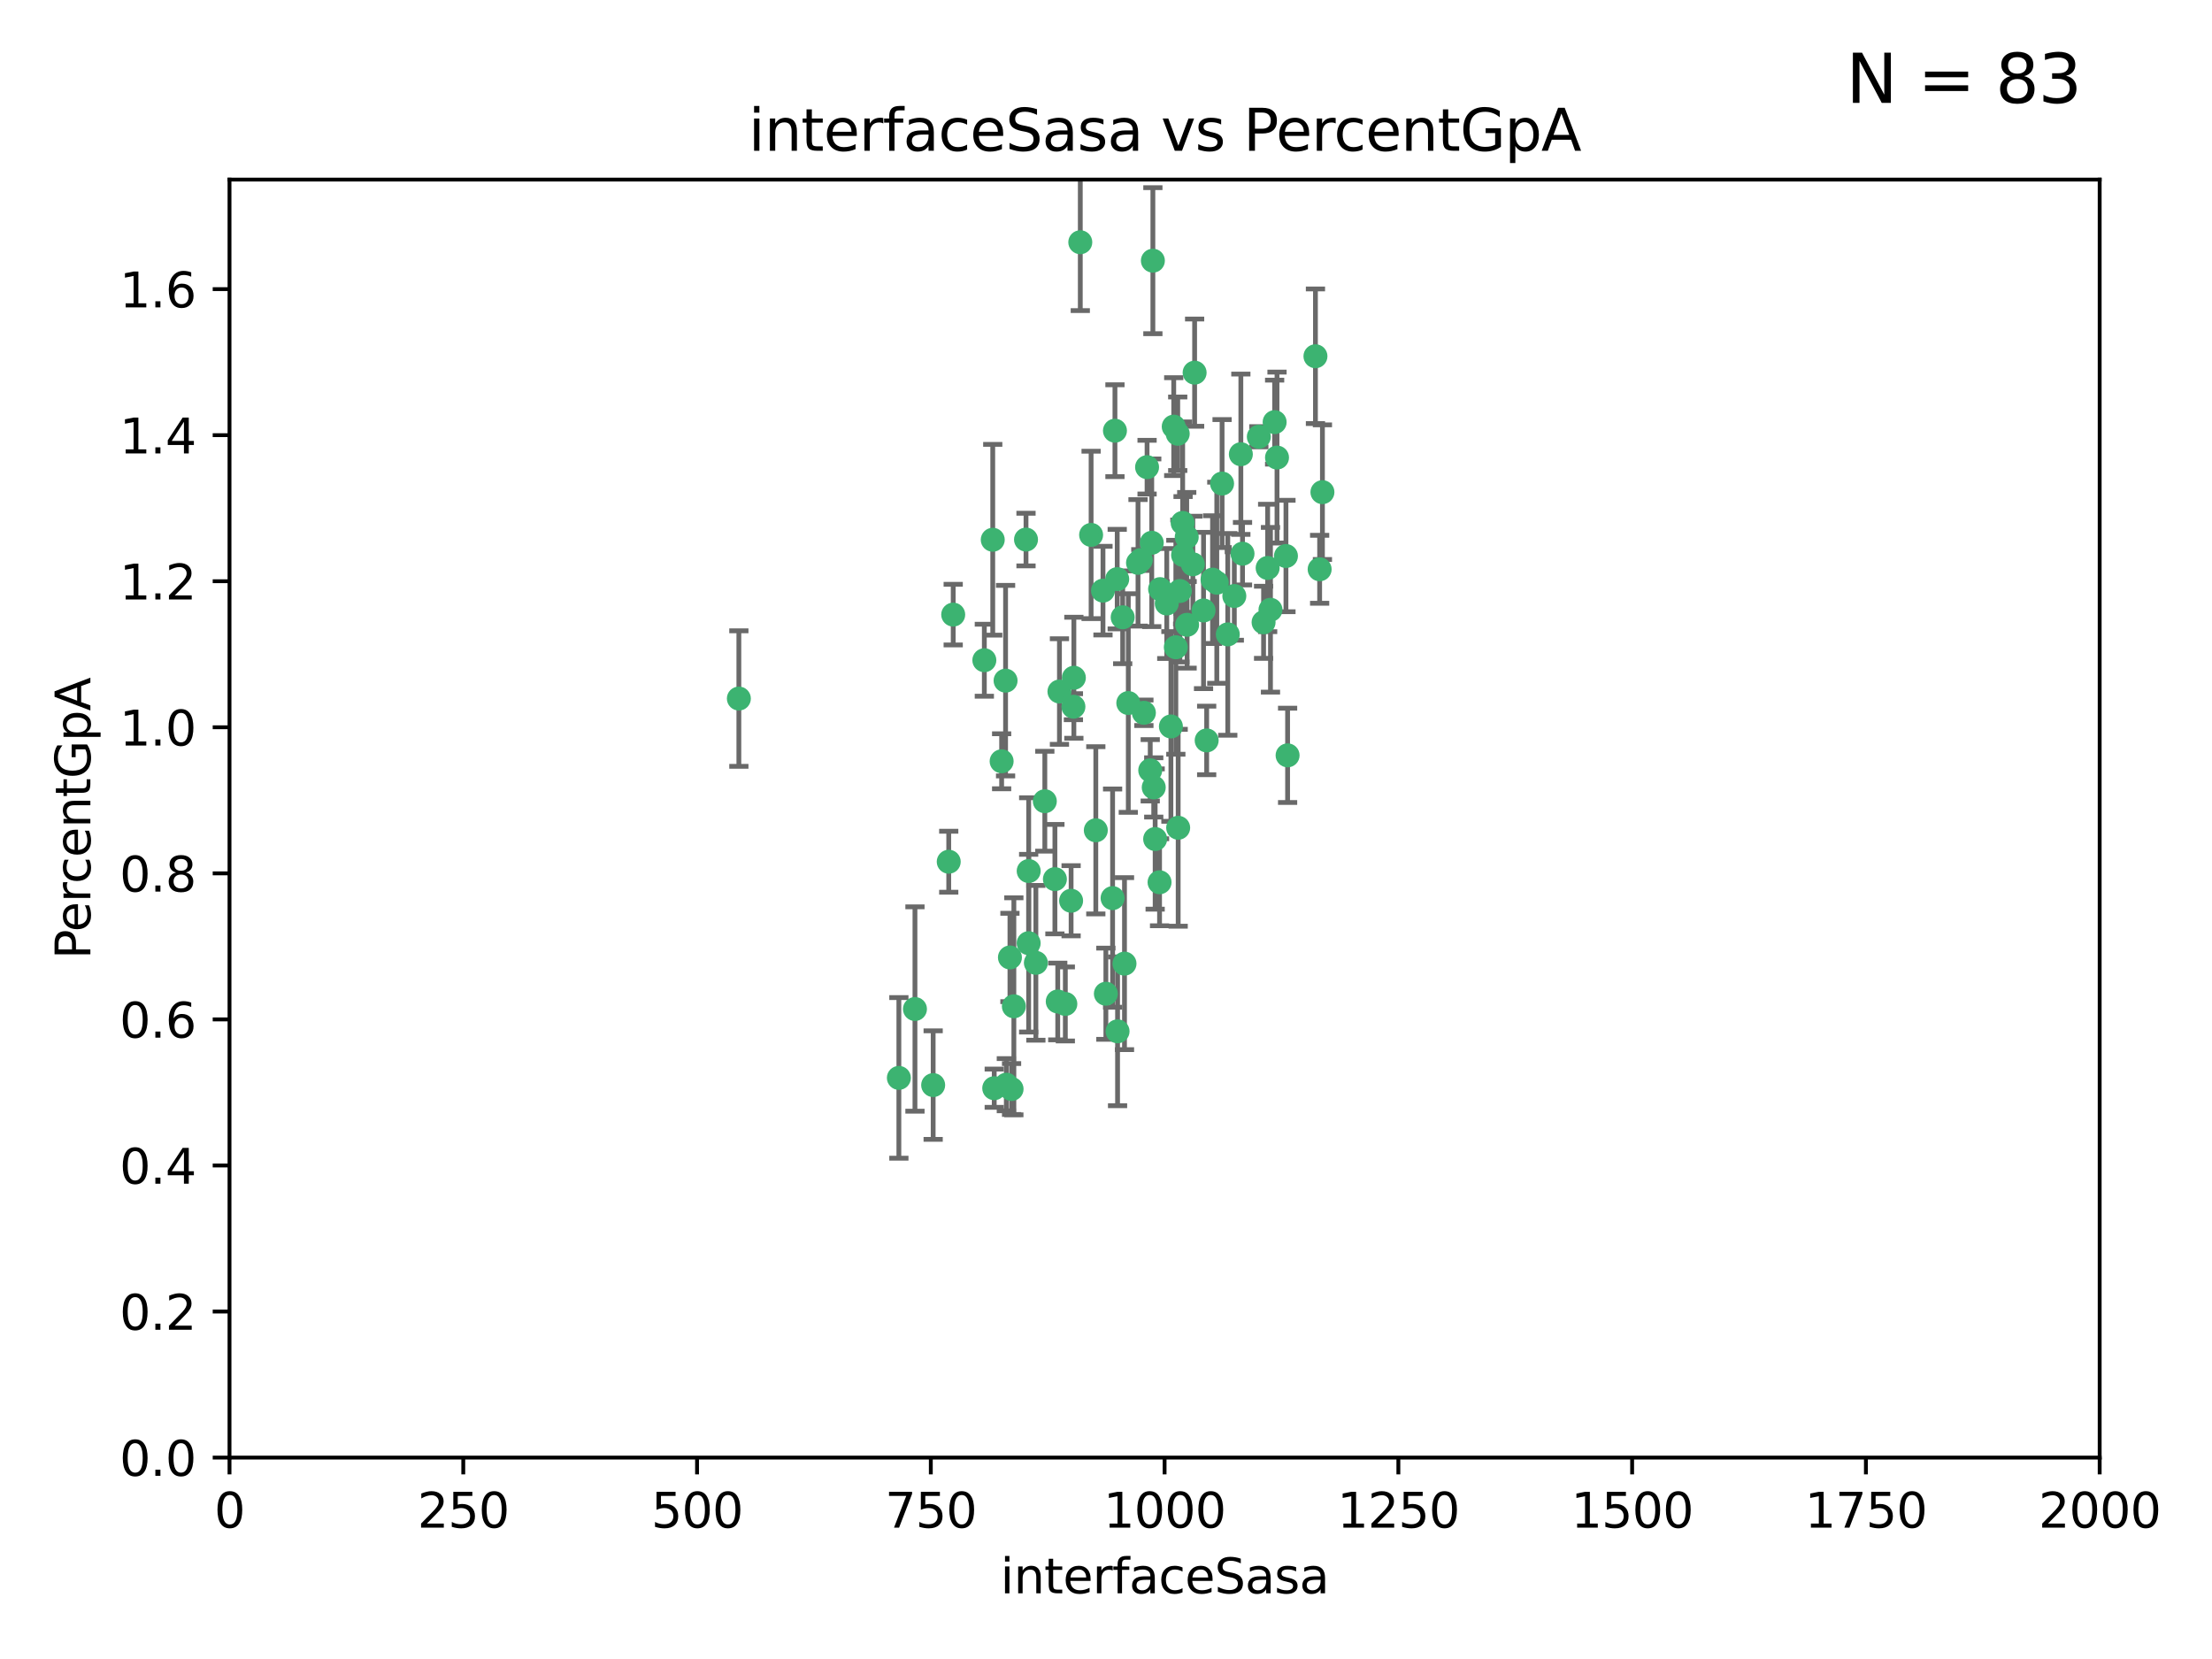 <?xml version="1.0" encoding="utf-8" standalone="no"?>
<!DOCTYPE svg PUBLIC "-//W3C//DTD SVG 1.1//EN"
  "http://www.w3.org/Graphics/SVG/1.1/DTD/svg11.dtd">
<svg xmlns:xlink="http://www.w3.org/1999/xlink" width="460.8pt" height="345.6pt" viewBox="0 0 460.8 345.6" xmlns="http://www.w3.org/2000/svg" version="1.1">
 <defs>
  <style type="text/css">*{stroke-linejoin: round; stroke-linecap: butt}</style>
 </defs>
 <g id="figure_1">
  <g id="patch_1">
   <path d="M 0 345.6 
L 460.8 345.6 
L 460.8 0 
L 0 0 
z
" style="fill: #ffffff"/>
  </g>
  <g id="axes_1">
   <g id="patch_2">
    <path d="M 47.81 303.64 
L 437.4 303.64 
L 437.4 37.411 
L 47.81 37.411 
z
" style="fill: #ffffff"/>
   </g>
   <g id="PathCollection_1">
    <defs>
     <path id="m1a955af2cd" d="M 0 1.118 
C 0.297 1.118 0.581 1 0.791 0.791 
C 1 0.581 1.118 0.297 1.118 0 
C 1.118 -0.297 1 -0.581 0.791 -0.791 
C 0.581 -1 0.297 -1.118 0 -1.118 
C -0.297 -1.118 -0.581 -1 -0.791 -0.791 
C -1 -0.581 -1.118 -0.297 -1.118 0 
C -1.118 0.297 -1 0.581 -0.791 0.791 
C -0.581 1 -0.297 1.118 0 1.118 
z
" style="stroke: #3cb371"/>
    </defs>
    <g clip-path="url(#pbb6d541d69)">
     <use xlink:href="#m1a955af2cd" x="275.486" y="102.526" style="fill: #3cb371; stroke: #3cb371"/>
     <use xlink:href="#m1a955af2cd" x="274.906" y="118.592" style="fill: #3cb371; stroke: #3cb371"/>
     <use xlink:href="#m1a955af2cd" x="258.839" y="115.347" style="fill: #3cb371; stroke: #3cb371"/>
     <use xlink:href="#m1a955af2cd" x="266.025" y="95.318" style="fill: #3cb371; stroke: #3cb371"/>
     <use xlink:href="#m1a955af2cd" x="274.033" y="74.211" style="fill: #3cb371; stroke: #3cb371"/>
     <use xlink:href="#m1a955af2cd" x="244.948" y="134.836" style="fill: #3cb371; stroke: #3cb371"/>
     <use xlink:href="#m1a955af2cd" x="245.342" y="90.362" style="fill: #3cb371; stroke: #3cb371"/>
     <use xlink:href="#m1a955af2cd" x="238.294" y="148.487" style="fill: #3cb371; stroke: #3cb371"/>
     <use xlink:href="#m1a955af2cd" x="265.53" y="87.939" style="fill: #3cb371; stroke: #3cb371"/>
     <use xlink:href="#m1a955af2cd" x="240.166" y="54.304" style="fill: #3cb371; stroke: #3cb371"/>
     <use xlink:href="#m1a955af2cd" x="233.876" y="128.593" style="fill: #3cb371; stroke: #3cb371"/>
     <use xlink:href="#m1a955af2cd" x="246.37" y="108.935" style="fill: #3cb371; stroke: #3cb371"/>
     <use xlink:href="#m1a955af2cd" x="247.296" y="130.157" style="fill: #3cb371; stroke: #3cb371"/>
     <use xlink:href="#m1a955af2cd" x="231.774" y="187.094" style="fill: #3cb371; stroke: #3cb371"/>
     <use xlink:href="#m1a955af2cd" x="238.956" y="97.317" style="fill: #3cb371; stroke: #3cb371"/>
     <use xlink:href="#m1a955af2cd" x="243.059" y="125.723" style="fill: #3cb371; stroke: #3cb371"/>
     <use xlink:href="#m1a955af2cd" x="230.374" y="207.013" style="fill: #3cb371; stroke: #3cb371"/>
     <use xlink:href="#m1a955af2cd" x="267.887" y="115.829" style="fill: #3cb371; stroke: #3cb371"/>
     <use xlink:href="#m1a955af2cd" x="245.788" y="123.117" style="fill: #3cb371; stroke: #3cb371"/>
     <use xlink:href="#m1a955af2cd" x="219.756" y="183.14" style="fill: #3cb371; stroke: #3cb371"/>
     <use xlink:href="#m1a955af2cd" x="220.702" y="144.057" style="fill: #3cb371; stroke: #3cb371"/>
     <use xlink:href="#m1a955af2cd" x="217.656" y="166.909" style="fill: #3cb371; stroke: #3cb371"/>
     <use xlink:href="#m1a955af2cd" x="244.508" y="88.874" style="fill: #3cb371; stroke: #3cb371"/>
     <use xlink:href="#m1a955af2cd" x="221.928" y="209.141" style="fill: #3cb371; stroke: #3cb371"/>
     <use xlink:href="#m1a955af2cd" x="250.718" y="127.171" style="fill: #3cb371; stroke: #3cb371"/>
     <use xlink:href="#m1a955af2cd" x="245.435" y="172.439" style="fill: #3cb371; stroke: #3cb371"/>
     <use xlink:href="#m1a955af2cd" x="264.664" y="127.028" style="fill: #3cb371; stroke: #3cb371"/>
     <use xlink:href="#m1a955af2cd" x="240.345" y="164.032" style="fill: #3cb371; stroke: #3cb371"/>
     <use xlink:href="#m1a955af2cd" x="229.772" y="123.038" style="fill: #3cb371; stroke: #3cb371"/>
     <use xlink:href="#m1a955af2cd" x="257.131" y="124.161" style="fill: #3cb371; stroke: #3cb371"/>
     <use xlink:href="#m1a955af2cd" x="153.919" y="145.522" style="fill: #3cb371; stroke: #3cb371"/>
     <use xlink:href="#m1a955af2cd" x="268.23" y="157.353" style="fill: #3cb371; stroke: #3cb371"/>
     <use xlink:href="#m1a955af2cd" x="206.808" y="112.441" style="fill: #3cb371; stroke: #3cb371"/>
     <use xlink:href="#m1a955af2cd" x="246.456" y="115.624" style="fill: #3cb371; stroke: #3cb371"/>
     <use xlink:href="#m1a955af2cd" x="252.596" y="120.746" style="fill: #3cb371; stroke: #3cb371"/>
     <use xlink:href="#m1a955af2cd" x="239.93" y="113.07" style="fill: #3cb371; stroke: #3cb371"/>
     <use xlink:href="#m1a955af2cd" x="215.791" y="200.575" style="fill: #3cb371; stroke: #3cb371"/>
     <use xlink:href="#m1a955af2cd" x="232.737" y="120.64" style="fill: #3cb371; stroke: #3cb371"/>
     <use xlink:href="#m1a955af2cd" x="225.044" y="50.463" style="fill: #3cb371; stroke: #3cb371"/>
     <use xlink:href="#m1a955af2cd" x="264.075" y="118.317" style="fill: #3cb371; stroke: #3cb371"/>
     <use xlink:href="#m1a955af2cd" x="255.769" y="132.151" style="fill: #3cb371; stroke: #3cb371"/>
     <use xlink:href="#m1a955af2cd" x="248.492" y="117.548" style="fill: #3cb371; stroke: #3cb371"/>
     <use xlink:href="#m1a955af2cd" x="198.57" y="128.033" style="fill: #3cb371; stroke: #3cb371"/>
     <use xlink:href="#m1a955af2cd" x="241.67" y="122.726" style="fill: #3cb371; stroke: #3cb371"/>
     <use xlink:href="#m1a955af2cd" x="213.736" y="112.4" style="fill: #3cb371; stroke: #3cb371"/>
     <use xlink:href="#m1a955af2cd" x="253.48" y="121.39" style="fill: #3cb371; stroke: #3cb371"/>
     <use xlink:href="#m1a955af2cd" x="227.298" y="111.43" style="fill: #3cb371; stroke: #3cb371"/>
     <use xlink:href="#m1a955af2cd" x="223.706" y="141.186" style="fill: #3cb371; stroke: #3cb371"/>
     <use xlink:href="#m1a955af2cd" x="254.581" y="100.735" style="fill: #3cb371; stroke: #3cb371"/>
     <use xlink:href="#m1a955af2cd" x="223.131" y="187.642" style="fill: #3cb371; stroke: #3cb371"/>
     <use xlink:href="#m1a955af2cd" x="262.238" y="90.985" style="fill: #3cb371; stroke: #3cb371"/>
     <use xlink:href="#m1a955af2cd" x="237.649" y="116.663" style="fill: #3cb371; stroke: #3cb371"/>
     <use xlink:href="#m1a955af2cd" x="237.069" y="117.25" style="fill: #3cb371; stroke: #3cb371"/>
     <use xlink:href="#m1a955af2cd" x="214.288" y="196.482" style="fill: #3cb371; stroke: #3cb371"/>
     <use xlink:href="#m1a955af2cd" x="210.388" y="199.457" style="fill: #3cb371; stroke: #3cb371"/>
     <use xlink:href="#m1a955af2cd" x="247.216" y="111.877" style="fill: #3cb371; stroke: #3cb371"/>
     <use xlink:href="#m1a955af2cd" x="214.295" y="181.451" style="fill: #3cb371; stroke: #3cb371"/>
     <use xlink:href="#m1a955af2cd" x="187.252" y="224.544" style="fill: #3cb371; stroke: #3cb371"/>
     <use xlink:href="#m1a955af2cd" x="211.206" y="209.633" style="fill: #3cb371; stroke: #3cb371"/>
     <use xlink:href="#m1a955af2cd" x="207.117" y="226.694" style="fill: #3cb371; stroke: #3cb371"/>
     <use xlink:href="#m1a955af2cd" x="234.254" y="200.742" style="fill: #3cb371; stroke: #3cb371"/>
     <use xlink:href="#m1a955af2cd" x="210.729" y="226.863" style="fill: #3cb371; stroke: #3cb371"/>
     <use xlink:href="#m1a955af2cd" x="232.265" y="89.722" style="fill: #3cb371; stroke: #3cb371"/>
     <use xlink:href="#m1a955af2cd" x="228.278" y="172.967" style="fill: #3cb371; stroke: #3cb371"/>
     <use xlink:href="#m1a955af2cd" x="258.492" y="94.622" style="fill: #3cb371; stroke: #3cb371"/>
     <use xlink:href="#m1a955af2cd" x="205.056" y="137.537" style="fill: #3cb371; stroke: #3cb371"/>
     <use xlink:href="#m1a955af2cd" x="220.348" y="208.627" style="fill: #3cb371; stroke: #3cb371"/>
     <use xlink:href="#m1a955af2cd" x="232.809" y="214.843" style="fill: #3cb371; stroke: #3cb371"/>
     <use xlink:href="#m1a955af2cd" x="194.395" y="226.045" style="fill: #3cb371; stroke: #3cb371"/>
     <use xlink:href="#m1a955af2cd" x="239.615" y="160.464" style="fill: #3cb371; stroke: #3cb371"/>
     <use xlink:href="#m1a955af2cd" x="241.557" y="183.793" style="fill: #3cb371; stroke: #3cb371"/>
     <use xlink:href="#m1a955af2cd" x="263.228" y="129.634" style="fill: #3cb371; stroke: #3cb371"/>
     <use xlink:href="#m1a955af2cd" x="251.371" y="154.242" style="fill: #3cb371; stroke: #3cb371"/>
     <use xlink:href="#m1a955af2cd" x="223.611" y="147.219" style="fill: #3cb371; stroke: #3cb371"/>
     <use xlink:href="#m1a955af2cd" x="240.64" y="174.785" style="fill: #3cb371; stroke: #3cb371"/>
     <use xlink:href="#m1a955af2cd" x="190.603" y="210.197" style="fill: #3cb371; stroke: #3cb371"/>
     <use xlink:href="#m1a955af2cd" x="235.045" y="146.454" style="fill: #3cb371; stroke: #3cb371"/>
     <use xlink:href="#m1a955af2cd" x="209.638" y="225.964" style="fill: #3cb371; stroke: #3cb371"/>
     <use xlink:href="#m1a955af2cd" x="209.48" y="141.79" style="fill: #3cb371; stroke: #3cb371"/>
     <use xlink:href="#m1a955af2cd" x="243.922" y="151.336" style="fill: #3cb371; stroke: #3cb371"/>
     <use xlink:href="#m1a955af2cd" x="248.862" y="77.63" style="fill: #3cb371; stroke: #3cb371"/>
     <use xlink:href="#m1a955af2cd" x="197.639" y="179.513" style="fill: #3cb371; stroke: #3cb371"/>
     <use xlink:href="#m1a955af2cd" x="208.658" y="158.587" style="fill: #3cb371; stroke: #3cb371"/>
    </g>
   </g>
   <g id="matplotlib.axis_1">
    <g id="xtick_1">
     <g id="line2d_1">
      <defs>
       <path id="m58df8c3160" d="M 0 0 
L 0 3.5 
" style="stroke: #000000; stroke-width: 0.8"/>
      </defs>
      <g>
       <use xlink:href="#m58df8c3160" x="47.81" y="303.64" style="stroke: #000000; stroke-width: 0.8"/>
      </g>
     </g>
     <g id="text_1">
      <!-- 0 -->
      <g transform="translate(44.629 318.238)scale(0.1 -0.1)">
       <defs>
        <path id="DejaVuSans-30" d="M 2034 4250 
Q 1547 4250 1301 3770 
Q 1056 3291 1056 2328 
Q 1056 1369 1301 889 
Q 1547 409 2034 409 
Q 2525 409 2770 889 
Q 3016 1369 3016 2328 
Q 3016 3291 2770 3770 
Q 2525 4250 2034 4250 
z
M 2034 4750 
Q 2819 4750 3233 4129 
Q 3647 3509 3647 2328 
Q 3647 1150 3233 529 
Q 2819 -91 2034 -91 
Q 1250 -91 836 529 
Q 422 1150 422 2328 
Q 422 3509 836 4129 
Q 1250 4750 2034 4750 
z
" transform="scale(0.016)"/>
       </defs>
       <use xlink:href="#DejaVuSans-30"/>
      </g>
     </g>
    </g>
    <g id="xtick_2">
     <g id="line2d_2">
      <g>
       <use xlink:href="#m58df8c3160" x="96.509" y="303.64" style="stroke: #000000; stroke-width: 0.8"/>
      </g>
     </g>
     <g id="text_2">
      <!-- 250 -->
      <g transform="translate(86.965 318.238)scale(0.1 -0.1)">
       <defs>
        <path id="DejaVuSans-32" d="M 1228 531 
L 3431 531 
L 3431 0 
L 469 0 
L 469 531 
Q 828 903 1448 1529 
Q 2069 2156 2228 2338 
Q 2531 2678 2651 2914 
Q 2772 3150 2772 3378 
Q 2772 3750 2511 3984 
Q 2250 4219 1831 4219 
Q 1534 4219 1204 4116 
Q 875 4013 500 3803 
L 500 4441 
Q 881 4594 1212 4672 
Q 1544 4750 1819 4750 
Q 2544 4750 2975 4387 
Q 3406 4025 3406 3419 
Q 3406 3131 3298 2873 
Q 3191 2616 2906 2266 
Q 2828 2175 2409 1742 
Q 1991 1309 1228 531 
z
" transform="scale(0.016)"/>
        <path id="DejaVuSans-35" d="M 691 4666 
L 3169 4666 
L 3169 4134 
L 1269 4134 
L 1269 2991 
Q 1406 3038 1543 3061 
Q 1681 3084 1819 3084 
Q 2600 3084 3056 2656 
Q 3513 2228 3513 1497 
Q 3513 744 3044 326 
Q 2575 -91 1722 -91 
Q 1428 -91 1123 -41 
Q 819 9 494 109 
L 494 744 
Q 775 591 1075 516 
Q 1375 441 1709 441 
Q 2250 441 2565 725 
Q 2881 1009 2881 1497 
Q 2881 1984 2565 2268 
Q 2250 2553 1709 2553 
Q 1456 2553 1204 2497 
Q 953 2441 691 2322 
L 691 4666 
z
" transform="scale(0.016)"/>
       </defs>
       <use xlink:href="#DejaVuSans-32"/>
       <use xlink:href="#DejaVuSans-35" x="63.623"/>
       <use xlink:href="#DejaVuSans-30" x="127.246"/>
      </g>
     </g>
    </g>
    <g id="xtick_3">
     <g id="line2d_3">
      <g>
       <use xlink:href="#m58df8c3160" x="145.208" y="303.64" style="stroke: #000000; stroke-width: 0.8"/>
      </g>
     </g>
     <g id="text_3">
      <!-- 500 -->
      <g transform="translate(135.664 318.238)scale(0.1 -0.1)">
       <use xlink:href="#DejaVuSans-35"/>
       <use xlink:href="#DejaVuSans-30" x="63.623"/>
       <use xlink:href="#DejaVuSans-30" x="127.246"/>
      </g>
     </g>
    </g>
    <g id="xtick_4">
     <g id="line2d_4">
      <g>
       <use xlink:href="#m58df8c3160" x="193.906" y="303.64" style="stroke: #000000; stroke-width: 0.8"/>
      </g>
     </g>
     <g id="text_4">
      <!-- 750 -->
      <g transform="translate(184.363 318.238)scale(0.1 -0.1)">
       <defs>
        <path id="DejaVuSans-37" d="M 525 4666 
L 3525 4666 
L 3525 4397 
L 1831 0 
L 1172 0 
L 2766 4134 
L 525 4134 
L 525 4666 
z
" transform="scale(0.016)"/>
       </defs>
       <use xlink:href="#DejaVuSans-37"/>
       <use xlink:href="#DejaVuSans-35" x="63.623"/>
       <use xlink:href="#DejaVuSans-30" x="127.246"/>
      </g>
     </g>
    </g>
    <g id="xtick_5">
     <g id="line2d_5">
      <g>
       <use xlink:href="#m58df8c3160" x="242.605" y="303.64" style="stroke: #000000; stroke-width: 0.8"/>
      </g>
     </g>
     <g id="text_5">
      <!-- 1000 -->
      <g transform="translate(229.88 318.238)scale(0.1 -0.1)">
       <defs>
        <path id="DejaVuSans-31" d="M 794 531 
L 1825 531 
L 1825 4091 
L 703 3866 
L 703 4441 
L 1819 4666 
L 2450 4666 
L 2450 531 
L 3481 531 
L 3481 0 
L 794 0 
L 794 531 
z
" transform="scale(0.016)"/>
       </defs>
       <use xlink:href="#DejaVuSans-31"/>
       <use xlink:href="#DejaVuSans-30" x="63.623"/>
       <use xlink:href="#DejaVuSans-30" x="127.246"/>
       <use xlink:href="#DejaVuSans-30" x="190.869"/>
      </g>
     </g>
    </g>
    <g id="xtick_6">
     <g id="line2d_6">
      <g>
       <use xlink:href="#m58df8c3160" x="291.304" y="303.64" style="stroke: #000000; stroke-width: 0.8"/>
      </g>
     </g>
     <g id="text_6">
      <!-- 1250 -->
      <g transform="translate(278.579 318.238)scale(0.1 -0.1)">
       <use xlink:href="#DejaVuSans-31"/>
       <use xlink:href="#DejaVuSans-32" x="63.623"/>
       <use xlink:href="#DejaVuSans-35" x="127.246"/>
       <use xlink:href="#DejaVuSans-30" x="190.869"/>
      </g>
     </g>
    </g>
    <g id="xtick_7">
     <g id="line2d_7">
      <g>
       <use xlink:href="#m58df8c3160" x="340.002" y="303.64" style="stroke: #000000; stroke-width: 0.8"/>
      </g>
     </g>
     <g id="text_7">
      <!-- 1500 -->
      <g transform="translate(327.277 318.238)scale(0.1 -0.1)">
       <use xlink:href="#DejaVuSans-31"/>
       <use xlink:href="#DejaVuSans-35" x="63.623"/>
       <use xlink:href="#DejaVuSans-30" x="127.246"/>
       <use xlink:href="#DejaVuSans-30" x="190.869"/>
      </g>
     </g>
    </g>
    <g id="xtick_8">
     <g id="line2d_8">
      <g>
       <use xlink:href="#m58df8c3160" x="388.701" y="303.64" style="stroke: #000000; stroke-width: 0.8"/>
      </g>
     </g>
     <g id="text_8">
      <!-- 1750 -->
      <g transform="translate(375.976 318.238)scale(0.1 -0.1)">
       <use xlink:href="#DejaVuSans-31"/>
       <use xlink:href="#DejaVuSans-37" x="63.623"/>
       <use xlink:href="#DejaVuSans-35" x="127.246"/>
       <use xlink:href="#DejaVuSans-30" x="190.869"/>
      </g>
     </g>
    </g>
    <g id="xtick_9">
     <g id="line2d_9">
      <g>
       <use xlink:href="#m58df8c3160" x="437.4" y="303.64" style="stroke: #000000; stroke-width: 0.8"/>
      </g>
     </g>
     <g id="text_9">
      <!-- 2000 -->
      <g transform="translate(424.675 318.238)scale(0.1 -0.1)">
       <use xlink:href="#DejaVuSans-32"/>
       <use xlink:href="#DejaVuSans-30" x="63.623"/>
       <use xlink:href="#DejaVuSans-30" x="127.246"/>
       <use xlink:href="#DejaVuSans-30" x="190.869"/>
      </g>
     </g>
    </g>
    <g id="text_10">
     <!-- interfaceSasa -->
     <g transform="translate(208.398 331.917)scale(0.1 -0.1)">
      <defs>
       <path id="DejaVuSans-69" d="M 603 3500 
L 1178 3500 
L 1178 0 
L 603 0 
L 603 3500 
z
M 603 4863 
L 1178 4863 
L 1178 4134 
L 603 4134 
L 603 4863 
z
" transform="scale(0.016)"/>
       <path id="DejaVuSans-6e" d="M 3513 2113 
L 3513 0 
L 2938 0 
L 2938 2094 
Q 2938 2591 2744 2837 
Q 2550 3084 2163 3084 
Q 1697 3084 1428 2787 
Q 1159 2491 1159 1978 
L 1159 0 
L 581 0 
L 581 3500 
L 1159 3500 
L 1159 2956 
Q 1366 3272 1645 3428 
Q 1925 3584 2291 3584 
Q 2894 3584 3203 3211 
Q 3513 2838 3513 2113 
z
" transform="scale(0.016)"/>
       <path id="DejaVuSans-74" d="M 1172 4494 
L 1172 3500 
L 2356 3500 
L 2356 3053 
L 1172 3053 
L 1172 1153 
Q 1172 725 1289 603 
Q 1406 481 1766 481 
L 2356 481 
L 2356 0 
L 1766 0 
Q 1100 0 847 248 
Q 594 497 594 1153 
L 594 3053 
L 172 3053 
L 172 3500 
L 594 3500 
L 594 4494 
L 1172 4494 
z
" transform="scale(0.016)"/>
       <path id="DejaVuSans-65" d="M 3597 1894 
L 3597 1613 
L 953 1613 
Q 991 1019 1311 708 
Q 1631 397 2203 397 
Q 2534 397 2845 478 
Q 3156 559 3463 722 
L 3463 178 
Q 3153 47 2828 -22 
Q 2503 -91 2169 -91 
Q 1331 -91 842 396 
Q 353 884 353 1716 
Q 353 2575 817 3079 
Q 1281 3584 2069 3584 
Q 2775 3584 3186 3129 
Q 3597 2675 3597 1894 
z
M 3022 2063 
Q 3016 2534 2758 2815 
Q 2500 3097 2075 3097 
Q 1594 3097 1305 2825 
Q 1016 2553 972 2059 
L 3022 2063 
z
" transform="scale(0.016)"/>
       <path id="DejaVuSans-72" d="M 2631 2963 
Q 2534 3019 2420 3045 
Q 2306 3072 2169 3072 
Q 1681 3072 1420 2755 
Q 1159 2438 1159 1844 
L 1159 0 
L 581 0 
L 581 3500 
L 1159 3500 
L 1159 2956 
Q 1341 3275 1631 3429 
Q 1922 3584 2338 3584 
Q 2397 3584 2469 3576 
Q 2541 3569 2628 3553 
L 2631 2963 
z
" transform="scale(0.016)"/>
       <path id="DejaVuSans-66" d="M 2375 4863 
L 2375 4384 
L 1825 4384 
Q 1516 4384 1395 4259 
Q 1275 4134 1275 3809 
L 1275 3500 
L 2222 3500 
L 2222 3053 
L 1275 3053 
L 1275 0 
L 697 0 
L 697 3053 
L 147 3053 
L 147 3500 
L 697 3500 
L 697 3744 
Q 697 4328 969 4595 
Q 1241 4863 1831 4863 
L 2375 4863 
z
" transform="scale(0.016)"/>
       <path id="DejaVuSans-61" d="M 2194 1759 
Q 1497 1759 1228 1600 
Q 959 1441 959 1056 
Q 959 750 1161 570 
Q 1363 391 1709 391 
Q 2188 391 2477 730 
Q 2766 1069 2766 1631 
L 2766 1759 
L 2194 1759 
z
M 3341 1997 
L 3341 0 
L 2766 0 
L 2766 531 
Q 2569 213 2275 61 
Q 1981 -91 1556 -91 
Q 1019 -91 701 211 
Q 384 513 384 1019 
Q 384 1609 779 1909 
Q 1175 2209 1959 2209 
L 2766 2209 
L 2766 2266 
Q 2766 2663 2505 2880 
Q 2244 3097 1772 3097 
Q 1472 3097 1187 3025 
Q 903 2953 641 2809 
L 641 3341 
Q 956 3463 1253 3523 
Q 1550 3584 1831 3584 
Q 2591 3584 2966 3190 
Q 3341 2797 3341 1997 
z
" transform="scale(0.016)"/>
       <path id="DejaVuSans-63" d="M 3122 3366 
L 3122 2828 
Q 2878 2963 2633 3030 
Q 2388 3097 2138 3097 
Q 1578 3097 1268 2742 
Q 959 2388 959 1747 
Q 959 1106 1268 751 
Q 1578 397 2138 397 
Q 2388 397 2633 464 
Q 2878 531 3122 666 
L 3122 134 
Q 2881 22 2623 -34 
Q 2366 -91 2075 -91 
Q 1284 -91 818 406 
Q 353 903 353 1747 
Q 353 2603 823 3093 
Q 1294 3584 2113 3584 
Q 2378 3584 2631 3529 
Q 2884 3475 3122 3366 
z
" transform="scale(0.016)"/>
       <path id="DejaVuSans-53" d="M 3425 4513 
L 3425 3897 
Q 3066 4069 2747 4153 
Q 2428 4238 2131 4238 
Q 1616 4238 1336 4038 
Q 1056 3838 1056 3469 
Q 1056 3159 1242 3001 
Q 1428 2844 1947 2747 
L 2328 2669 
Q 3034 2534 3370 2195 
Q 3706 1856 3706 1288 
Q 3706 609 3251 259 
Q 2797 -91 1919 -91 
Q 1588 -91 1214 -16 
Q 841 59 441 206 
L 441 856 
Q 825 641 1194 531 
Q 1563 422 1919 422 
Q 2459 422 2753 634 
Q 3047 847 3047 1241 
Q 3047 1584 2836 1778 
Q 2625 1972 2144 2069 
L 1759 2144 
Q 1053 2284 737 2584 
Q 422 2884 422 3419 
Q 422 4038 858 4394 
Q 1294 4750 2059 4750 
Q 2388 4750 2728 4690 
Q 3069 4631 3425 4513 
z
" transform="scale(0.016)"/>
       <path id="DejaVuSans-73" d="M 2834 3397 
L 2834 2853 
Q 2591 2978 2328 3040 
Q 2066 3103 1784 3103 
Q 1356 3103 1142 2972 
Q 928 2841 928 2578 
Q 928 2378 1081 2264 
Q 1234 2150 1697 2047 
L 1894 2003 
Q 2506 1872 2764 1633 
Q 3022 1394 3022 966 
Q 3022 478 2636 193 
Q 2250 -91 1575 -91 
Q 1294 -91 989 -36 
Q 684 19 347 128 
L 347 722 
Q 666 556 975 473 
Q 1284 391 1588 391 
Q 1994 391 2212 530 
Q 2431 669 2431 922 
Q 2431 1156 2273 1281 
Q 2116 1406 1581 1522 
L 1381 1569 
Q 847 1681 609 1914 
Q 372 2147 372 2553 
Q 372 3047 722 3315 
Q 1072 3584 1716 3584 
Q 2034 3584 2315 3537 
Q 2597 3491 2834 3397 
z
" transform="scale(0.016)"/>
      </defs>
      <use xlink:href="#DejaVuSans-69"/>
      <use xlink:href="#DejaVuSans-6e" x="27.783"/>
      <use xlink:href="#DejaVuSans-74" x="91.162"/>
      <use xlink:href="#DejaVuSans-65" x="130.371"/>
      <use xlink:href="#DejaVuSans-72" x="191.895"/>
      <use xlink:href="#DejaVuSans-66" x="233.008"/>
      <use xlink:href="#DejaVuSans-61" x="268.213"/>
      <use xlink:href="#DejaVuSans-63" x="329.492"/>
      <use xlink:href="#DejaVuSans-65" x="384.473"/>
      <use xlink:href="#DejaVuSans-53" x="445.996"/>
      <use xlink:href="#DejaVuSans-61" x="509.473"/>
      <use xlink:href="#DejaVuSans-73" x="570.752"/>
      <use xlink:href="#DejaVuSans-61" x="622.852"/>
     </g>
    </g>
   </g>
   <g id="matplotlib.axis_2">
    <g id="ytick_1">
     <g id="line2d_10">
      <defs>
       <path id="m6cc960acf7" d="M 0 0 
L -3.5 0 
" style="stroke: #000000; stroke-width: 0.8"/>
      </defs>
      <g>
       <use xlink:href="#m6cc960acf7" x="47.81" y="303.64" style="stroke: #000000; stroke-width: 0.8"/>
      </g>
     </g>
     <g id="text_11">
      <!-- 0.0 -->
      <g transform="translate(24.907 307.439)scale(0.1 -0.1)">
       <defs>
        <path id="DejaVuSans-2e" d="M 684 794 
L 1344 794 
L 1344 0 
L 684 0 
L 684 794 
z
" transform="scale(0.016)"/>
       </defs>
       <use xlink:href="#DejaVuSans-30"/>
       <use xlink:href="#DejaVuSans-2e" x="63.623"/>
       <use xlink:href="#DejaVuSans-30" x="95.41"/>
      </g>
     </g>
    </g>
    <g id="ytick_2">
     <g id="line2d_11">
      <g>
       <use xlink:href="#m6cc960acf7" x="47.81" y="273.214" style="stroke: #000000; stroke-width: 0.8"/>
      </g>
     </g>
     <g id="text_12">
      <!-- 0.2 -->
      <g transform="translate(24.907 277.013)scale(0.1 -0.1)">
       <use xlink:href="#DejaVuSans-30"/>
       <use xlink:href="#DejaVuSans-2e" x="63.623"/>
       <use xlink:href="#DejaVuSans-32" x="95.41"/>
      </g>
     </g>
    </g>
    <g id="ytick_3">
     <g id="line2d_12">
      <g>
       <use xlink:href="#m6cc960acf7" x="47.81" y="242.788" style="stroke: #000000; stroke-width: 0.8"/>
      </g>
     </g>
     <g id="text_13">
      <!-- 0.4 -->
      <g transform="translate(24.907 246.587)scale(0.1 -0.1)">
       <defs>
        <path id="DejaVuSans-34" d="M 2419 4116 
L 825 1625 
L 2419 1625 
L 2419 4116 
z
M 2253 4666 
L 3047 4666 
L 3047 1625 
L 3713 1625 
L 3713 1100 
L 3047 1100 
L 3047 0 
L 2419 0 
L 2419 1100 
L 313 1100 
L 313 1709 
L 2253 4666 
z
" transform="scale(0.016)"/>
       </defs>
       <use xlink:href="#DejaVuSans-30"/>
       <use xlink:href="#DejaVuSans-2e" x="63.623"/>
       <use xlink:href="#DejaVuSans-34" x="95.41"/>
      </g>
     </g>
    </g>
    <g id="ytick_4">
     <g id="line2d_13">
      <g>
       <use xlink:href="#m6cc960acf7" x="47.81" y="212.362" style="stroke: #000000; stroke-width: 0.8"/>
      </g>
     </g>
     <g id="text_14">
      <!-- 0.6 -->
      <g transform="translate(24.907 216.161)scale(0.1 -0.1)">
       <defs>
        <path id="DejaVuSans-36" d="M 2113 2584 
Q 1688 2584 1439 2293 
Q 1191 2003 1191 1497 
Q 1191 994 1439 701 
Q 1688 409 2113 409 
Q 2538 409 2786 701 
Q 3034 994 3034 1497 
Q 3034 2003 2786 2293 
Q 2538 2584 2113 2584 
z
M 3366 4563 
L 3366 3988 
Q 3128 4100 2886 4159 
Q 2644 4219 2406 4219 
Q 1781 4219 1451 3797 
Q 1122 3375 1075 2522 
Q 1259 2794 1537 2939 
Q 1816 3084 2150 3084 
Q 2853 3084 3261 2657 
Q 3669 2231 3669 1497 
Q 3669 778 3244 343 
Q 2819 -91 2113 -91 
Q 1303 -91 875 529 
Q 447 1150 447 2328 
Q 447 3434 972 4092 
Q 1497 4750 2381 4750 
Q 2619 4750 2861 4703 
Q 3103 4656 3366 4563 
z
" transform="scale(0.016)"/>
       </defs>
       <use xlink:href="#DejaVuSans-30"/>
       <use xlink:href="#DejaVuSans-2e" x="63.623"/>
       <use xlink:href="#DejaVuSans-36" x="95.41"/>
      </g>
     </g>
    </g>
    <g id="ytick_5">
     <g id="line2d_14">
      <g>
       <use xlink:href="#m6cc960acf7" x="47.81" y="181.935" style="stroke: #000000; stroke-width: 0.8"/>
      </g>
     </g>
     <g id="text_15">
      <!-- 0.8 -->
      <g transform="translate(24.907 185.735)scale(0.1 -0.1)">
       <defs>
        <path id="DejaVuSans-38" d="M 2034 2216 
Q 1584 2216 1326 1975 
Q 1069 1734 1069 1313 
Q 1069 891 1326 650 
Q 1584 409 2034 409 
Q 2484 409 2743 651 
Q 3003 894 3003 1313 
Q 3003 1734 2745 1975 
Q 2488 2216 2034 2216 
z
M 1403 2484 
Q 997 2584 770 2862 
Q 544 3141 544 3541 
Q 544 4100 942 4425 
Q 1341 4750 2034 4750 
Q 2731 4750 3128 4425 
Q 3525 4100 3525 3541 
Q 3525 3141 3298 2862 
Q 3072 2584 2669 2484 
Q 3125 2378 3379 2068 
Q 3634 1759 3634 1313 
Q 3634 634 3220 271 
Q 2806 -91 2034 -91 
Q 1263 -91 848 271 
Q 434 634 434 1313 
Q 434 1759 690 2068 
Q 947 2378 1403 2484 
z
M 1172 3481 
Q 1172 3119 1398 2916 
Q 1625 2713 2034 2713 
Q 2441 2713 2670 2916 
Q 2900 3119 2900 3481 
Q 2900 3844 2670 4047 
Q 2441 4250 2034 4250 
Q 1625 4250 1398 4047 
Q 1172 3844 1172 3481 
z
" transform="scale(0.016)"/>
       </defs>
       <use xlink:href="#DejaVuSans-30"/>
       <use xlink:href="#DejaVuSans-2e" x="63.623"/>
       <use xlink:href="#DejaVuSans-38" x="95.41"/>
      </g>
     </g>
    </g>
    <g id="ytick_6">
     <g id="line2d_15">
      <g>
       <use xlink:href="#m6cc960acf7" x="47.81" y="151.509" style="stroke: #000000; stroke-width: 0.8"/>
      </g>
     </g>
     <g id="text_16">
      <!-- 1.0 -->
      <g transform="translate(24.907 155.308)scale(0.1 -0.1)">
       <use xlink:href="#DejaVuSans-31"/>
       <use xlink:href="#DejaVuSans-2e" x="63.623"/>
       <use xlink:href="#DejaVuSans-30" x="95.41"/>
      </g>
     </g>
    </g>
    <g id="ytick_7">
     <g id="line2d_16">
      <g>
       <use xlink:href="#m6cc960acf7" x="47.81" y="121.083" style="stroke: #000000; stroke-width: 0.8"/>
      </g>
     </g>
     <g id="text_17">
      <!-- 1.2 -->
      <g transform="translate(24.907 124.882)scale(0.1 -0.1)">
       <use xlink:href="#DejaVuSans-31"/>
       <use xlink:href="#DejaVuSans-2e" x="63.623"/>
       <use xlink:href="#DejaVuSans-32" x="95.41"/>
      </g>
     </g>
    </g>
    <g id="ytick_8">
     <g id="line2d_17">
      <g>
       <use xlink:href="#m6cc960acf7" x="47.81" y="90.657" style="stroke: #000000; stroke-width: 0.8"/>
      </g>
     </g>
     <g id="text_18">
      <!-- 1.4 -->
      <g transform="translate(24.907 94.456)scale(0.1 -0.1)">
       <use xlink:href="#DejaVuSans-31"/>
       <use xlink:href="#DejaVuSans-2e" x="63.623"/>
       <use xlink:href="#DejaVuSans-34" x="95.41"/>
      </g>
     </g>
    </g>
    <g id="ytick_9">
     <g id="line2d_18">
      <g>
       <use xlink:href="#m6cc960acf7" x="47.81" y="60.231" style="stroke: #000000; stroke-width: 0.8"/>
      </g>
     </g>
     <g id="text_19">
      <!-- 1.6 -->
      <g transform="translate(24.907 64.03)scale(0.1 -0.1)">
       <use xlink:href="#DejaVuSans-31"/>
       <use xlink:href="#DejaVuSans-2e" x="63.623"/>
       <use xlink:href="#DejaVuSans-36" x="95.41"/>
      </g>
     </g>
    </g>
    <g id="text_20">
     <!-- PercentGpA -->
     <g transform="translate(18.827 199.802)rotate(-90)scale(0.1 -0.1)">
      <defs>
       <path id="DejaVuSans-50" d="M 1259 4147 
L 1259 2394 
L 2053 2394 
Q 2494 2394 2734 2622 
Q 2975 2850 2975 3272 
Q 2975 3691 2734 3919 
Q 2494 4147 2053 4147 
L 1259 4147 
z
M 628 4666 
L 2053 4666 
Q 2838 4666 3239 4311 
Q 3641 3956 3641 3272 
Q 3641 2581 3239 2228 
Q 2838 1875 2053 1875 
L 1259 1875 
L 1259 0 
L 628 0 
L 628 4666 
z
" transform="scale(0.016)"/>
       <path id="DejaVuSans-47" d="M 3809 666 
L 3809 1919 
L 2778 1919 
L 2778 2438 
L 4434 2438 
L 4434 434 
Q 4069 175 3628 42 
Q 3188 -91 2688 -91 
Q 1594 -91 976 548 
Q 359 1188 359 2328 
Q 359 3472 976 4111 
Q 1594 4750 2688 4750 
Q 3144 4750 3555 4637 
Q 3966 4525 4313 4306 
L 4313 3634 
Q 3963 3931 3569 4081 
Q 3175 4231 2741 4231 
Q 1884 4231 1454 3753 
Q 1025 3275 1025 2328 
Q 1025 1384 1454 906 
Q 1884 428 2741 428 
Q 3075 428 3337 486 
Q 3600 544 3809 666 
z
" transform="scale(0.016)"/>
       <path id="DejaVuSans-70" d="M 1159 525 
L 1159 -1331 
L 581 -1331 
L 581 3500 
L 1159 3500 
L 1159 2969 
Q 1341 3281 1617 3432 
Q 1894 3584 2278 3584 
Q 2916 3584 3314 3078 
Q 3713 2572 3713 1747 
Q 3713 922 3314 415 
Q 2916 -91 2278 -91 
Q 1894 -91 1617 61 
Q 1341 213 1159 525 
z
M 3116 1747 
Q 3116 2381 2855 2742 
Q 2594 3103 2138 3103 
Q 1681 3103 1420 2742 
Q 1159 2381 1159 1747 
Q 1159 1113 1420 752 
Q 1681 391 2138 391 
Q 2594 391 2855 752 
Q 3116 1113 3116 1747 
z
" transform="scale(0.016)"/>
       <path id="DejaVuSans-41" d="M 2188 4044 
L 1331 1722 
L 3047 1722 
L 2188 4044 
z
M 1831 4666 
L 2547 4666 
L 4325 0 
L 3669 0 
L 3244 1197 
L 1141 1197 
L 716 0 
L 50 0 
L 1831 4666 
z
" transform="scale(0.016)"/>
      </defs>
      <use xlink:href="#DejaVuSans-50"/>
      <use xlink:href="#DejaVuSans-65" x="56.678"/>
      <use xlink:href="#DejaVuSans-72" x="118.201"/>
      <use xlink:href="#DejaVuSans-63" x="157.064"/>
      <use xlink:href="#DejaVuSans-65" x="212.045"/>
      <use xlink:href="#DejaVuSans-6e" x="273.568"/>
      <use xlink:href="#DejaVuSans-74" x="336.947"/>
      <use xlink:href="#DejaVuSans-47" x="376.156"/>
      <use xlink:href="#DejaVuSans-70" x="453.646"/>
      <use xlink:href="#DejaVuSans-41" x="517.123"/>
     </g>
    </g>
   </g>
   <g id="LineCollection_1">
    <path d="M 275.486 116.551 
L 275.486 88.502 
" clip-path="url(#pbb6d541d69)" style="fill: none; stroke: #696969"/>
    <path d="M 274.906 125.671 
L 274.906 111.513 
" clip-path="url(#pbb6d541d69)" style="fill: none; stroke: #696969"/>
    <path d="M 258.839 121.856 
L 258.839 108.837 
" clip-path="url(#pbb6d541d69)" style="fill: none; stroke: #696969"/>
    <path d="M 266.025 113.125 
L 266.025 77.511 
" clip-path="url(#pbb6d541d69)" style="fill: none; stroke: #696969"/>
    <path d="M 274.033 88.233 
L 274.033 60.19 
" clip-path="url(#pbb6d541d69)" style="fill: none; stroke: #696969"/>
    <path d="M 244.948 157.119 
L 244.948 112.554 
" clip-path="url(#pbb6d541d69)" style="fill: none; stroke: #696969"/>
    <path d="M 245.342 98.017 
L 245.342 82.708 
" clip-path="url(#pbb6d541d69)" style="fill: none; stroke: #696969"/>
    <path d="M 238.294 151.141 
L 238.294 145.832 
" clip-path="url(#pbb6d541d69)" style="fill: none; stroke: #696969"/>
    <path d="M 265.53 96.688 
L 265.53 79.189 
" clip-path="url(#pbb6d541d69)" style="fill: none; stroke: #696969"/>
    <path d="M 240.166 69.514 
L 240.166 39.094 
" clip-path="url(#pbb6d541d69)" style="fill: none; stroke: #696969"/>
    <path d="M 233.876 138.259 
L 233.876 118.927 
" clip-path="url(#pbb6d541d69)" style="fill: none; stroke: #696969"/>
    <path d="M 246.37 129.975 
L 246.37 87.895 
" clip-path="url(#pbb6d541d69)" style="fill: none; stroke: #696969"/>
    <path d="M 247.296 139.176 
L 247.296 121.139 
" clip-path="url(#pbb6d541d69)" style="fill: none; stroke: #696969"/>
    <path d="M 231.774 209.823 
L 231.774 164.366 
" clip-path="url(#pbb6d541d69)" style="fill: none; stroke: #696969"/>
    <path d="M 238.956 102.911 
L 238.956 91.723 
" clip-path="url(#pbb6d541d69)" style="fill: none; stroke: #696969"/>
    <path d="M 243.059 137.173 
L 243.059 114.273 
" clip-path="url(#pbb6d541d69)" style="fill: none; stroke: #696969"/>
    <path d="M 230.374 216.511 
L 230.374 197.514 
" clip-path="url(#pbb6d541d69)" style="fill: none; stroke: #696969"/>
    <path d="M 267.887 127.434 
L 267.887 104.223 
" clip-path="url(#pbb6d541d69)" style="fill: none; stroke: #696969"/>
    <path d="M 245.788 137.906 
L 245.788 108.328 
" clip-path="url(#pbb6d541d69)" style="fill: none; stroke: #696969"/>
    <path d="M 219.756 194.535 
L 219.756 171.745 
" clip-path="url(#pbb6d541d69)" style="fill: none; stroke: #696969"/>
    <path d="M 220.702 155.054 
L 220.702 133.06 
" clip-path="url(#pbb6d541d69)" style="fill: none; stroke: #696969"/>
    <path d="M 217.656 177.313 
L 217.656 156.505 
" clip-path="url(#pbb6d541d69)" style="fill: none; stroke: #696969"/>
    <path d="M 244.508 99.068 
L 244.508 78.679 
" clip-path="url(#pbb6d541d69)" style="fill: none; stroke: #696969"/>
    <path d="M 221.928 216.853 
L 221.928 201.43 
" clip-path="url(#pbb6d541d69)" style="fill: none; stroke: #696969"/>
    <path d="M 250.718 143.45 
L 250.718 110.892 
" clip-path="url(#pbb6d541d69)" style="fill: none; stroke: #696969"/>
    <path d="M 245.435 192.948 
L 245.435 151.931 
" clip-path="url(#pbb6d541d69)" style="fill: none; stroke: #696969"/>
    <path d="M 264.664 144.184 
L 264.664 109.872 
" clip-path="url(#pbb6d541d69)" style="fill: none; stroke: #696969"/>
    <path d="M 240.345 170.206 
L 240.345 157.858 
" clip-path="url(#pbb6d541d69)" style="fill: none; stroke: #696969"/>
    <path d="M 229.772 132.269 
L 229.772 113.807 
" clip-path="url(#pbb6d541d69)" style="fill: none; stroke: #696969"/>
    <path d="M 257.131 133.371 
L 257.131 114.951 
" clip-path="url(#pbb6d541d69)" style="fill: none; stroke: #696969"/>
    <path d="M 153.919 159.637 
L 153.919 131.407 
" clip-path="url(#pbb6d541d69)" style="fill: none; stroke: #696969"/>
    <path d="M 268.23 167.175 
L 268.23 147.531 
" clip-path="url(#pbb6d541d69)" style="fill: none; stroke: #696969"/>
    <path d="M 206.808 132.308 
L 206.808 92.574 
" clip-path="url(#pbb6d541d69)" style="fill: none; stroke: #696969"/>
    <path d="M 246.456 127.805 
L 246.456 103.444 
" clip-path="url(#pbb6d541d69)" style="fill: none; stroke: #696969"/>
    <path d="M 252.596 134.052 
L 252.596 107.441 
" clip-path="url(#pbb6d541d69)" style="fill: none; stroke: #696969"/>
    <path d="M 239.93 130.531 
L 239.93 95.608 
" clip-path="url(#pbb6d541d69)" style="fill: none; stroke: #696969"/>
    <path d="M 215.791 216.692 
L 215.791 184.457 
" clip-path="url(#pbb6d541d69)" style="fill: none; stroke: #696969"/>
    <path d="M 232.737 131.008 
L 232.737 110.272 
" clip-path="url(#pbb6d541d69)" style="fill: none; stroke: #696969"/>
    <path d="M 225.044 64.704 
L 225.044 36.222 
" clip-path="url(#pbb6d541d69)" style="fill: none; stroke: #696969"/>
    <path d="M 264.075 131.588 
L 264.075 105.046 
" clip-path="url(#pbb6d541d69)" style="fill: none; stroke: #696969"/>
    <path d="M 255.769 153.161 
L 255.769 111.142 
" clip-path="url(#pbb6d541d69)" style="fill: none; stroke: #696969"/>
    <path d="M 248.492 127.556 
L 248.492 107.539 
" clip-path="url(#pbb6d541d69)" style="fill: none; stroke: #696969"/>
    <path d="M 198.57 134.352 
L 198.57 121.715 
" clip-path="url(#pbb6d541d69)" style="fill: none; stroke: #696969"/>
    <path d="M 241.67 124.287 
L 241.67 121.164 
" clip-path="url(#pbb6d541d69)" style="fill: none; stroke: #696969"/>
    <path d="M 213.736 117.881 
L 213.736 106.919 
" clip-path="url(#pbb6d541d69)" style="fill: none; stroke: #696969"/>
    <path d="M 253.48 142.334 
L 253.48 100.445 
" clip-path="url(#pbb6d541d69)" style="fill: none; stroke: #696969"/>
    <path d="M 227.298 128.867 
L 227.298 93.993 
" clip-path="url(#pbb6d541d69)" style="fill: none; stroke: #696969"/>
    <path d="M 223.706 153.788 
L 223.706 128.583 
" clip-path="url(#pbb6d541d69)" style="fill: none; stroke: #696969"/>
    <path d="M 254.581 114.065 
L 254.581 87.405 
" clip-path="url(#pbb6d541d69)" style="fill: none; stroke: #696969"/>
    <path d="M 223.131 194.952 
L 223.131 180.332 
" clip-path="url(#pbb6d541d69)" style="fill: none; stroke: #696969"/>
    <path d="M 262.238 93.09 
L 262.238 88.88 
" clip-path="url(#pbb6d541d69)" style="fill: none; stroke: #696969"/>
    <path d="M 237.649 118.845 
L 237.649 114.48 
" clip-path="url(#pbb6d541d69)" style="fill: none; stroke: #696969"/>
    <path d="M 237.069 130.424 
L 237.069 104.076 
" clip-path="url(#pbb6d541d69)" style="fill: none; stroke: #696969"/>
    <path d="M 214.288 214.989 
L 214.288 177.976 
" clip-path="url(#pbb6d541d69)" style="fill: none; stroke: #696969"/>
    <path d="M 210.388 208.661 
L 210.388 190.254 
" clip-path="url(#pbb6d541d69)" style="fill: none; stroke: #696969"/>
    <path d="M 247.216 121.164 
L 247.216 102.59 
" clip-path="url(#pbb6d541d69)" style="fill: none; stroke: #696969"/>
    <path d="M 214.295 196.715 
L 214.295 166.186 
" clip-path="url(#pbb6d541d69)" style="fill: none; stroke: #696969"/>
    <path d="M 187.252 241.275 
L 187.252 207.813 
" clip-path="url(#pbb6d541d69)" style="fill: none; stroke: #696969"/>
    <path d="M 211.206 232.235 
L 211.206 187.031 
" clip-path="url(#pbb6d541d69)" style="fill: none; stroke: #696969"/>
    <path d="M 207.117 230.679 
L 207.117 222.709 
" clip-path="url(#pbb6d541d69)" style="fill: none; stroke: #696969"/>
    <path d="M 234.254 218.655 
L 234.254 182.829 
" clip-path="url(#pbb6d541d69)" style="fill: none; stroke: #696969"/>
    <path d="M 210.729 232.164 
L 210.729 221.562 
" clip-path="url(#pbb6d541d69)" style="fill: none; stroke: #696969"/>
    <path d="M 232.265 99.288 
L 232.265 80.155 
" clip-path="url(#pbb6d541d69)" style="fill: none; stroke: #696969"/>
    <path d="M 228.278 190.388 
L 228.278 155.547 
" clip-path="url(#pbb6d541d69)" style="fill: none; stroke: #696969"/>
    <path d="M 258.492 111.321 
L 258.492 77.924 
" clip-path="url(#pbb6d541d69)" style="fill: none; stroke: #696969"/>
    <path d="M 205.056 145.036 
L 205.056 130.037 
" clip-path="url(#pbb6d541d69)" style="fill: none; stroke: #696969"/>
    <path d="M 220.348 216.618 
L 220.348 200.636 
" clip-path="url(#pbb6d541d69)" style="fill: none; stroke: #696969"/>
    <path d="M 232.809 230.338 
L 232.809 199.348 
" clip-path="url(#pbb6d541d69)" style="fill: none; stroke: #696969"/>
    <path d="M 194.395 237.349 
L 194.395 214.741 
" clip-path="url(#pbb6d541d69)" style="fill: none; stroke: #696969"/>
    <path d="M 239.615 166.859 
L 239.615 154.07 
" clip-path="url(#pbb6d541d69)" style="fill: none; stroke: #696969"/>
    <path d="M 241.557 192.858 
L 241.557 174.727 
" clip-path="url(#pbb6d541d69)" style="fill: none; stroke: #696969"/>
    <path d="M 263.228 137.148 
L 263.228 122.121 
" clip-path="url(#pbb6d541d69)" style="fill: none; stroke: #696969"/>
    <path d="M 251.371 161.382 
L 251.371 147.102 
" clip-path="url(#pbb6d541d69)" style="fill: none; stroke: #696969"/>
    <path d="M 223.611 149.931 
L 223.611 144.506 
" clip-path="url(#pbb6d541d69)" style="fill: none; stroke: #696969"/>
    <path d="M 240.64 189.396 
L 240.64 160.174 
" clip-path="url(#pbb6d541d69)" style="fill: none; stroke: #696969"/>
    <path d="M 190.603 231.483 
L 190.603 188.911 
" clip-path="url(#pbb6d541d69)" style="fill: none; stroke: #696969"/>
    <path d="M 235.045 169.221 
L 235.045 123.686 
" clip-path="url(#pbb6d541d69)" style="fill: none; stroke: #696969"/>
    <path d="M 209.638 231.4 
L 209.638 220.527 
" clip-path="url(#pbb6d541d69)" style="fill: none; stroke: #696969"/>
    <path d="M 209.48 161.635 
L 209.48 121.944 
" clip-path="url(#pbb6d541d69)" style="fill: none; stroke: #696969"/>
    <path d="M 243.922 171.095 
L 243.922 131.576 
" clip-path="url(#pbb6d541d69)" style="fill: none; stroke: #696969"/>
    <path d="M 248.862 88.796 
L 248.862 66.463 
" clip-path="url(#pbb6d541d69)" style="fill: none; stroke: #696969"/>
    <path d="M 197.639 185.864 
L 197.639 173.162 
" clip-path="url(#pbb6d541d69)" style="fill: none; stroke: #696969"/>
    <path d="M 208.658 164.314 
L 208.658 152.86 
" clip-path="url(#pbb6d541d69)" style="fill: none; stroke: #696969"/>
   </g>
   <g id="line2d_19">
    <defs>
     <path id="mffd2280bfe" d="M 2 0 
L -2 -0 
" style="stroke: #696969"/>
    </defs>
    <g clip-path="url(#pbb6d541d69)">
     <use xlink:href="#mffd2280bfe" x="275.486" y="116.551" style="fill: #696969; stroke: #696969"/>
     <use xlink:href="#mffd2280bfe" x="274.906" y="125.671" style="fill: #696969; stroke: #696969"/>
     <use xlink:href="#mffd2280bfe" x="258.839" y="121.856" style="fill: #696969; stroke: #696969"/>
     <use xlink:href="#mffd2280bfe" x="266.025" y="113.125" style="fill: #696969; stroke: #696969"/>
     <use xlink:href="#mffd2280bfe" x="274.033" y="88.233" style="fill: #696969; stroke: #696969"/>
     <use xlink:href="#mffd2280bfe" x="244.948" y="157.119" style="fill: #696969; stroke: #696969"/>
     <use xlink:href="#mffd2280bfe" x="245.342" y="98.017" style="fill: #696969; stroke: #696969"/>
     <use xlink:href="#mffd2280bfe" x="238.294" y="151.141" style="fill: #696969; stroke: #696969"/>
     <use xlink:href="#mffd2280bfe" x="265.53" y="96.688" style="fill: #696969; stroke: #696969"/>
     <use xlink:href="#mffd2280bfe" x="240.166" y="69.514" style="fill: #696969; stroke: #696969"/>
     <use xlink:href="#mffd2280bfe" x="233.876" y="138.259" style="fill: #696969; stroke: #696969"/>
     <use xlink:href="#mffd2280bfe" x="246.37" y="129.975" style="fill: #696969; stroke: #696969"/>
     <use xlink:href="#mffd2280bfe" x="247.296" y="139.176" style="fill: #696969; stroke: #696969"/>
     <use xlink:href="#mffd2280bfe" x="231.774" y="209.823" style="fill: #696969; stroke: #696969"/>
     <use xlink:href="#mffd2280bfe" x="238.956" y="102.911" style="fill: #696969; stroke: #696969"/>
     <use xlink:href="#mffd2280bfe" x="243.059" y="137.173" style="fill: #696969; stroke: #696969"/>
     <use xlink:href="#mffd2280bfe" x="230.374" y="216.511" style="fill: #696969; stroke: #696969"/>
     <use xlink:href="#mffd2280bfe" x="267.887" y="127.434" style="fill: #696969; stroke: #696969"/>
     <use xlink:href="#mffd2280bfe" x="245.788" y="137.906" style="fill: #696969; stroke: #696969"/>
     <use xlink:href="#mffd2280bfe" x="219.756" y="194.535" style="fill: #696969; stroke: #696969"/>
     <use xlink:href="#mffd2280bfe" x="220.702" y="155.054" style="fill: #696969; stroke: #696969"/>
     <use xlink:href="#mffd2280bfe" x="217.656" y="177.313" style="fill: #696969; stroke: #696969"/>
     <use xlink:href="#mffd2280bfe" x="244.508" y="99.068" style="fill: #696969; stroke: #696969"/>
     <use xlink:href="#mffd2280bfe" x="221.928" y="216.853" style="fill: #696969; stroke: #696969"/>
     <use xlink:href="#mffd2280bfe" x="250.718" y="143.45" style="fill: #696969; stroke: #696969"/>
     <use xlink:href="#mffd2280bfe" x="245.435" y="192.948" style="fill: #696969; stroke: #696969"/>
     <use xlink:href="#mffd2280bfe" x="264.664" y="144.184" style="fill: #696969; stroke: #696969"/>
     <use xlink:href="#mffd2280bfe" x="240.345" y="170.206" style="fill: #696969; stroke: #696969"/>
     <use xlink:href="#mffd2280bfe" x="229.772" y="132.269" style="fill: #696969; stroke: #696969"/>
     <use xlink:href="#mffd2280bfe" x="257.131" y="133.371" style="fill: #696969; stroke: #696969"/>
     <use xlink:href="#mffd2280bfe" x="153.919" y="159.637" style="fill: #696969; stroke: #696969"/>
     <use xlink:href="#mffd2280bfe" x="268.23" y="167.175" style="fill: #696969; stroke: #696969"/>
     <use xlink:href="#mffd2280bfe" x="206.808" y="132.308" style="fill: #696969; stroke: #696969"/>
     <use xlink:href="#mffd2280bfe" x="246.456" y="127.805" style="fill: #696969; stroke: #696969"/>
     <use xlink:href="#mffd2280bfe" x="252.596" y="134.052" style="fill: #696969; stroke: #696969"/>
     <use xlink:href="#mffd2280bfe" x="239.93" y="130.531" style="fill: #696969; stroke: #696969"/>
     <use xlink:href="#mffd2280bfe" x="215.791" y="216.692" style="fill: #696969; stroke: #696969"/>
     <use xlink:href="#mffd2280bfe" x="232.737" y="131.008" style="fill: #696969; stroke: #696969"/>
     <use xlink:href="#mffd2280bfe" x="225.044" y="64.704" style="fill: #696969; stroke: #696969"/>
     <use xlink:href="#mffd2280bfe" x="264.075" y="131.588" style="fill: #696969; stroke: #696969"/>
     <use xlink:href="#mffd2280bfe" x="255.769" y="153.161" style="fill: #696969; stroke: #696969"/>
     <use xlink:href="#mffd2280bfe" x="248.492" y="127.556" style="fill: #696969; stroke: #696969"/>
     <use xlink:href="#mffd2280bfe" x="198.57" y="134.352" style="fill: #696969; stroke: #696969"/>
     <use xlink:href="#mffd2280bfe" x="241.67" y="124.287" style="fill: #696969; stroke: #696969"/>
     <use xlink:href="#mffd2280bfe" x="213.736" y="117.881" style="fill: #696969; stroke: #696969"/>
     <use xlink:href="#mffd2280bfe" x="253.48" y="142.334" style="fill: #696969; stroke: #696969"/>
     <use xlink:href="#mffd2280bfe" x="227.298" y="128.867" style="fill: #696969; stroke: #696969"/>
     <use xlink:href="#mffd2280bfe" x="223.706" y="153.788" style="fill: #696969; stroke: #696969"/>
     <use xlink:href="#mffd2280bfe" x="254.581" y="114.065" style="fill: #696969; stroke: #696969"/>
     <use xlink:href="#mffd2280bfe" x="223.131" y="194.952" style="fill: #696969; stroke: #696969"/>
     <use xlink:href="#mffd2280bfe" x="262.238" y="93.09" style="fill: #696969; stroke: #696969"/>
     <use xlink:href="#mffd2280bfe" x="237.649" y="118.845" style="fill: #696969; stroke: #696969"/>
     <use xlink:href="#mffd2280bfe" x="237.069" y="130.424" style="fill: #696969; stroke: #696969"/>
     <use xlink:href="#mffd2280bfe" x="214.288" y="214.989" style="fill: #696969; stroke: #696969"/>
     <use xlink:href="#mffd2280bfe" x="210.388" y="208.661" style="fill: #696969; stroke: #696969"/>
     <use xlink:href="#mffd2280bfe" x="247.216" y="121.164" style="fill: #696969; stroke: #696969"/>
     <use xlink:href="#mffd2280bfe" x="214.295" y="196.715" style="fill: #696969; stroke: #696969"/>
     <use xlink:href="#mffd2280bfe" x="187.252" y="241.275" style="fill: #696969; stroke: #696969"/>
     <use xlink:href="#mffd2280bfe" x="211.206" y="232.235" style="fill: #696969; stroke: #696969"/>
     <use xlink:href="#mffd2280bfe" x="207.117" y="230.679" style="fill: #696969; stroke: #696969"/>
     <use xlink:href="#mffd2280bfe" x="234.254" y="218.655" style="fill: #696969; stroke: #696969"/>
     <use xlink:href="#mffd2280bfe" x="210.729" y="232.164" style="fill: #696969; stroke: #696969"/>
     <use xlink:href="#mffd2280bfe" x="232.265" y="99.288" style="fill: #696969; stroke: #696969"/>
     <use xlink:href="#mffd2280bfe" x="228.278" y="190.388" style="fill: #696969; stroke: #696969"/>
     <use xlink:href="#mffd2280bfe" x="258.492" y="111.321" style="fill: #696969; stroke: #696969"/>
     <use xlink:href="#mffd2280bfe" x="205.056" y="145.036" style="fill: #696969; stroke: #696969"/>
     <use xlink:href="#mffd2280bfe" x="220.348" y="216.618" style="fill: #696969; stroke: #696969"/>
     <use xlink:href="#mffd2280bfe" x="232.809" y="230.338" style="fill: #696969; stroke: #696969"/>
     <use xlink:href="#mffd2280bfe" x="194.395" y="237.349" style="fill: #696969; stroke: #696969"/>
     <use xlink:href="#mffd2280bfe" x="239.615" y="166.859" style="fill: #696969; stroke: #696969"/>
     <use xlink:href="#mffd2280bfe" x="241.557" y="192.858" style="fill: #696969; stroke: #696969"/>
     <use xlink:href="#mffd2280bfe" x="263.228" y="137.148" style="fill: #696969; stroke: #696969"/>
     <use xlink:href="#mffd2280bfe" x="251.371" y="161.382" style="fill: #696969; stroke: #696969"/>
     <use xlink:href="#mffd2280bfe" x="223.611" y="149.931" style="fill: #696969; stroke: #696969"/>
     <use xlink:href="#mffd2280bfe" x="240.64" y="189.396" style="fill: #696969; stroke: #696969"/>
     <use xlink:href="#mffd2280bfe" x="190.603" y="231.483" style="fill: #696969; stroke: #696969"/>
     <use xlink:href="#mffd2280bfe" x="235.045" y="169.221" style="fill: #696969; stroke: #696969"/>
     <use xlink:href="#mffd2280bfe" x="209.638" y="231.4" style="fill: #696969; stroke: #696969"/>
     <use xlink:href="#mffd2280bfe" x="209.48" y="161.635" style="fill: #696969; stroke: #696969"/>
     <use xlink:href="#mffd2280bfe" x="243.922" y="171.095" style="fill: #696969; stroke: #696969"/>
     <use xlink:href="#mffd2280bfe" x="248.862" y="88.796" style="fill: #696969; stroke: #696969"/>
     <use xlink:href="#mffd2280bfe" x="197.639" y="185.864" style="fill: #696969; stroke: #696969"/>
     <use xlink:href="#mffd2280bfe" x="208.658" y="164.314" style="fill: #696969; stroke: #696969"/>
    </g>
   </g>
   <g id="line2d_20">
    <g clip-path="url(#pbb6d541d69)">
     <use xlink:href="#mffd2280bfe" x="275.486" y="88.502" style="fill: #696969; stroke: #696969"/>
     <use xlink:href="#mffd2280bfe" x="274.906" y="111.513" style="fill: #696969; stroke: #696969"/>
     <use xlink:href="#mffd2280bfe" x="258.839" y="108.837" style="fill: #696969; stroke: #696969"/>
     <use xlink:href="#mffd2280bfe" x="266.025" y="77.511" style="fill: #696969; stroke: #696969"/>
     <use xlink:href="#mffd2280bfe" x="274.033" y="60.19" style="fill: #696969; stroke: #696969"/>
     <use xlink:href="#mffd2280bfe" x="244.948" y="112.554" style="fill: #696969; stroke: #696969"/>
     <use xlink:href="#mffd2280bfe" x="245.342" y="82.708" style="fill: #696969; stroke: #696969"/>
     <use xlink:href="#mffd2280bfe" x="238.294" y="145.832" style="fill: #696969; stroke: #696969"/>
     <use xlink:href="#mffd2280bfe" x="265.53" y="79.189" style="fill: #696969; stroke: #696969"/>
     <use xlink:href="#mffd2280bfe" x="240.166" y="39.094" style="fill: #696969; stroke: #696969"/>
     <use xlink:href="#mffd2280bfe" x="233.876" y="118.927" style="fill: #696969; stroke: #696969"/>
     <use xlink:href="#mffd2280bfe" x="246.37" y="87.895" style="fill: #696969; stroke: #696969"/>
     <use xlink:href="#mffd2280bfe" x="247.296" y="121.139" style="fill: #696969; stroke: #696969"/>
     <use xlink:href="#mffd2280bfe" x="231.774" y="164.366" style="fill: #696969; stroke: #696969"/>
     <use xlink:href="#mffd2280bfe" x="238.956" y="91.723" style="fill: #696969; stroke: #696969"/>
     <use xlink:href="#mffd2280bfe" x="243.059" y="114.273" style="fill: #696969; stroke: #696969"/>
     <use xlink:href="#mffd2280bfe" x="230.374" y="197.514" style="fill: #696969; stroke: #696969"/>
     <use xlink:href="#mffd2280bfe" x="267.887" y="104.223" style="fill: #696969; stroke: #696969"/>
     <use xlink:href="#mffd2280bfe" x="245.788" y="108.328" style="fill: #696969; stroke: #696969"/>
     <use xlink:href="#mffd2280bfe" x="219.756" y="171.745" style="fill: #696969; stroke: #696969"/>
     <use xlink:href="#mffd2280bfe" x="220.702" y="133.06" style="fill: #696969; stroke: #696969"/>
     <use xlink:href="#mffd2280bfe" x="217.656" y="156.505" style="fill: #696969; stroke: #696969"/>
     <use xlink:href="#mffd2280bfe" x="244.508" y="78.679" style="fill: #696969; stroke: #696969"/>
     <use xlink:href="#mffd2280bfe" x="221.928" y="201.43" style="fill: #696969; stroke: #696969"/>
     <use xlink:href="#mffd2280bfe" x="250.718" y="110.892" style="fill: #696969; stroke: #696969"/>
     <use xlink:href="#mffd2280bfe" x="245.435" y="151.931" style="fill: #696969; stroke: #696969"/>
     <use xlink:href="#mffd2280bfe" x="264.664" y="109.872" style="fill: #696969; stroke: #696969"/>
     <use xlink:href="#mffd2280bfe" x="240.345" y="157.858" style="fill: #696969; stroke: #696969"/>
     <use xlink:href="#mffd2280bfe" x="229.772" y="113.807" style="fill: #696969; stroke: #696969"/>
     <use xlink:href="#mffd2280bfe" x="257.131" y="114.951" style="fill: #696969; stroke: #696969"/>
     <use xlink:href="#mffd2280bfe" x="153.919" y="131.407" style="fill: #696969; stroke: #696969"/>
     <use xlink:href="#mffd2280bfe" x="268.23" y="147.531" style="fill: #696969; stroke: #696969"/>
     <use xlink:href="#mffd2280bfe" x="206.808" y="92.574" style="fill: #696969; stroke: #696969"/>
     <use xlink:href="#mffd2280bfe" x="246.456" y="103.444" style="fill: #696969; stroke: #696969"/>
     <use xlink:href="#mffd2280bfe" x="252.596" y="107.441" style="fill: #696969; stroke: #696969"/>
     <use xlink:href="#mffd2280bfe" x="239.93" y="95.608" style="fill: #696969; stroke: #696969"/>
     <use xlink:href="#mffd2280bfe" x="215.791" y="184.457" style="fill: #696969; stroke: #696969"/>
     <use xlink:href="#mffd2280bfe" x="232.737" y="110.272" style="fill: #696969; stroke: #696969"/>
     <use xlink:href="#mffd2280bfe" x="225.044" y="36.222" style="fill: #696969; stroke: #696969"/>
     <use xlink:href="#mffd2280bfe" x="264.075" y="105.046" style="fill: #696969; stroke: #696969"/>
     <use xlink:href="#mffd2280bfe" x="255.769" y="111.142" style="fill: #696969; stroke: #696969"/>
     <use xlink:href="#mffd2280bfe" x="248.492" y="107.539" style="fill: #696969; stroke: #696969"/>
     <use xlink:href="#mffd2280bfe" x="198.57" y="121.715" style="fill: #696969; stroke: #696969"/>
     <use xlink:href="#mffd2280bfe" x="241.67" y="121.164" style="fill: #696969; stroke: #696969"/>
     <use xlink:href="#mffd2280bfe" x="213.736" y="106.919" style="fill: #696969; stroke: #696969"/>
     <use xlink:href="#mffd2280bfe" x="253.48" y="100.445" style="fill: #696969; stroke: #696969"/>
     <use xlink:href="#mffd2280bfe" x="227.298" y="93.993" style="fill: #696969; stroke: #696969"/>
     <use xlink:href="#mffd2280bfe" x="223.706" y="128.583" style="fill: #696969; stroke: #696969"/>
     <use xlink:href="#mffd2280bfe" x="254.581" y="87.405" style="fill: #696969; stroke: #696969"/>
     <use xlink:href="#mffd2280bfe" x="223.131" y="180.332" style="fill: #696969; stroke: #696969"/>
     <use xlink:href="#mffd2280bfe" x="262.238" y="88.88" style="fill: #696969; stroke: #696969"/>
     <use xlink:href="#mffd2280bfe" x="237.649" y="114.48" style="fill: #696969; stroke: #696969"/>
     <use xlink:href="#mffd2280bfe" x="237.069" y="104.076" style="fill: #696969; stroke: #696969"/>
     <use xlink:href="#mffd2280bfe" x="214.288" y="177.976" style="fill: #696969; stroke: #696969"/>
     <use xlink:href="#mffd2280bfe" x="210.388" y="190.254" style="fill: #696969; stroke: #696969"/>
     <use xlink:href="#mffd2280bfe" x="247.216" y="102.59" style="fill: #696969; stroke: #696969"/>
     <use xlink:href="#mffd2280bfe" x="214.295" y="166.186" style="fill: #696969; stroke: #696969"/>
     <use xlink:href="#mffd2280bfe" x="187.252" y="207.813" style="fill: #696969; stroke: #696969"/>
     <use xlink:href="#mffd2280bfe" x="211.206" y="187.031" style="fill: #696969; stroke: #696969"/>
     <use xlink:href="#mffd2280bfe" x="207.117" y="222.709" style="fill: #696969; stroke: #696969"/>
     <use xlink:href="#mffd2280bfe" x="234.254" y="182.829" style="fill: #696969; stroke: #696969"/>
     <use xlink:href="#mffd2280bfe" x="210.729" y="221.562" style="fill: #696969; stroke: #696969"/>
     <use xlink:href="#mffd2280bfe" x="232.265" y="80.155" style="fill: #696969; stroke: #696969"/>
     <use xlink:href="#mffd2280bfe" x="228.278" y="155.547" style="fill: #696969; stroke: #696969"/>
     <use xlink:href="#mffd2280bfe" x="258.492" y="77.924" style="fill: #696969; stroke: #696969"/>
     <use xlink:href="#mffd2280bfe" x="205.056" y="130.037" style="fill: #696969; stroke: #696969"/>
     <use xlink:href="#mffd2280bfe" x="220.348" y="200.636" style="fill: #696969; stroke: #696969"/>
     <use xlink:href="#mffd2280bfe" x="232.809" y="199.348" style="fill: #696969; stroke: #696969"/>
     <use xlink:href="#mffd2280bfe" x="194.395" y="214.741" style="fill: #696969; stroke: #696969"/>
     <use xlink:href="#mffd2280bfe" x="239.615" y="154.07" style="fill: #696969; stroke: #696969"/>
     <use xlink:href="#mffd2280bfe" x="241.557" y="174.727" style="fill: #696969; stroke: #696969"/>
     <use xlink:href="#mffd2280bfe" x="263.228" y="122.121" style="fill: #696969; stroke: #696969"/>
     <use xlink:href="#mffd2280bfe" x="251.371" y="147.102" style="fill: #696969; stroke: #696969"/>
     <use xlink:href="#mffd2280bfe" x="223.611" y="144.506" style="fill: #696969; stroke: #696969"/>
     <use xlink:href="#mffd2280bfe" x="240.64" y="160.174" style="fill: #696969; stroke: #696969"/>
     <use xlink:href="#mffd2280bfe" x="190.603" y="188.911" style="fill: #696969; stroke: #696969"/>
     <use xlink:href="#mffd2280bfe" x="235.045" y="123.686" style="fill: #696969; stroke: #696969"/>
     <use xlink:href="#mffd2280bfe" x="209.638" y="220.527" style="fill: #696969; stroke: #696969"/>
     <use xlink:href="#mffd2280bfe" x="209.48" y="121.944" style="fill: #696969; stroke: #696969"/>
     <use xlink:href="#mffd2280bfe" x="243.922" y="131.576" style="fill: #696969; stroke: #696969"/>
     <use xlink:href="#mffd2280bfe" x="248.862" y="66.463" style="fill: #696969; stroke: #696969"/>
     <use xlink:href="#mffd2280bfe" x="197.639" y="173.162" style="fill: #696969; stroke: #696969"/>
     <use xlink:href="#mffd2280bfe" x="208.658" y="152.86" style="fill: #696969; stroke: #696969"/>
    </g>
   </g>
   <g id="line2d_21">
    <defs>
     <path id="me3c5aff4e6" d="M 0 2 
C 0.53 2 1.039 1.789 1.414 1.414 
C 1.789 1.039 2 0.53 2 0 
C 2 -0.53 1.789 -1.039 1.414 -1.414 
C 1.039 -1.789 0.53 -2 0 -2 
C -0.53 -2 -1.039 -1.789 -1.414 -1.414 
C -1.789 -1.039 -2 -0.53 -2 0 
C -2 0.53 -1.789 1.039 -1.414 1.414 
C -1.039 1.789 -0.53 2 0 2 
z
" style="stroke: #3cb371"/>
    </defs>
    <g clip-path="url(#pbb6d541d69)">
     <use xlink:href="#me3c5aff4e6" x="275.486" y="102.526" style="fill: #3cb371; stroke: #3cb371"/>
     <use xlink:href="#me3c5aff4e6" x="274.906" y="118.592" style="fill: #3cb371; stroke: #3cb371"/>
     <use xlink:href="#me3c5aff4e6" x="258.839" y="115.347" style="fill: #3cb371; stroke: #3cb371"/>
     <use xlink:href="#me3c5aff4e6" x="266.025" y="95.318" style="fill: #3cb371; stroke: #3cb371"/>
     <use xlink:href="#me3c5aff4e6" x="274.033" y="74.211" style="fill: #3cb371; stroke: #3cb371"/>
     <use xlink:href="#me3c5aff4e6" x="244.948" y="134.836" style="fill: #3cb371; stroke: #3cb371"/>
     <use xlink:href="#me3c5aff4e6" x="245.342" y="90.362" style="fill: #3cb371; stroke: #3cb371"/>
     <use xlink:href="#me3c5aff4e6" x="238.294" y="148.487" style="fill: #3cb371; stroke: #3cb371"/>
     <use xlink:href="#me3c5aff4e6" x="265.53" y="87.939" style="fill: #3cb371; stroke: #3cb371"/>
     <use xlink:href="#me3c5aff4e6" x="240.166" y="54.304" style="fill: #3cb371; stroke: #3cb371"/>
     <use xlink:href="#me3c5aff4e6" x="233.876" y="128.593" style="fill: #3cb371; stroke: #3cb371"/>
     <use xlink:href="#me3c5aff4e6" x="246.37" y="108.935" style="fill: #3cb371; stroke: #3cb371"/>
     <use xlink:href="#me3c5aff4e6" x="247.296" y="130.157" style="fill: #3cb371; stroke: #3cb371"/>
     <use xlink:href="#me3c5aff4e6" x="231.774" y="187.094" style="fill: #3cb371; stroke: #3cb371"/>
     <use xlink:href="#me3c5aff4e6" x="238.956" y="97.317" style="fill: #3cb371; stroke: #3cb371"/>
     <use xlink:href="#me3c5aff4e6" x="243.059" y="125.723" style="fill: #3cb371; stroke: #3cb371"/>
     <use xlink:href="#me3c5aff4e6" x="230.374" y="207.013" style="fill: #3cb371; stroke: #3cb371"/>
     <use xlink:href="#me3c5aff4e6" x="267.887" y="115.829" style="fill: #3cb371; stroke: #3cb371"/>
     <use xlink:href="#me3c5aff4e6" x="245.788" y="123.117" style="fill: #3cb371; stroke: #3cb371"/>
     <use xlink:href="#me3c5aff4e6" x="219.756" y="183.14" style="fill: #3cb371; stroke: #3cb371"/>
     <use xlink:href="#me3c5aff4e6" x="220.702" y="144.057" style="fill: #3cb371; stroke: #3cb371"/>
     <use xlink:href="#me3c5aff4e6" x="217.656" y="166.909" style="fill: #3cb371; stroke: #3cb371"/>
     <use xlink:href="#me3c5aff4e6" x="244.508" y="88.874" style="fill: #3cb371; stroke: #3cb371"/>
     <use xlink:href="#me3c5aff4e6" x="221.928" y="209.141" style="fill: #3cb371; stroke: #3cb371"/>
     <use xlink:href="#me3c5aff4e6" x="250.718" y="127.171" style="fill: #3cb371; stroke: #3cb371"/>
     <use xlink:href="#me3c5aff4e6" x="245.435" y="172.439" style="fill: #3cb371; stroke: #3cb371"/>
     <use xlink:href="#me3c5aff4e6" x="264.664" y="127.028" style="fill: #3cb371; stroke: #3cb371"/>
     <use xlink:href="#me3c5aff4e6" x="240.345" y="164.032" style="fill: #3cb371; stroke: #3cb371"/>
     <use xlink:href="#me3c5aff4e6" x="229.772" y="123.038" style="fill: #3cb371; stroke: #3cb371"/>
     <use xlink:href="#me3c5aff4e6" x="257.131" y="124.161" style="fill: #3cb371; stroke: #3cb371"/>
     <use xlink:href="#me3c5aff4e6" x="153.919" y="145.522" style="fill: #3cb371; stroke: #3cb371"/>
     <use xlink:href="#me3c5aff4e6" x="268.23" y="157.353" style="fill: #3cb371; stroke: #3cb371"/>
     <use xlink:href="#me3c5aff4e6" x="206.808" y="112.441" style="fill: #3cb371; stroke: #3cb371"/>
     <use xlink:href="#me3c5aff4e6" x="246.456" y="115.624" style="fill: #3cb371; stroke: #3cb371"/>
     <use xlink:href="#me3c5aff4e6" x="252.596" y="120.746" style="fill: #3cb371; stroke: #3cb371"/>
     <use xlink:href="#me3c5aff4e6" x="239.93" y="113.07" style="fill: #3cb371; stroke: #3cb371"/>
     <use xlink:href="#me3c5aff4e6" x="215.791" y="200.575" style="fill: #3cb371; stroke: #3cb371"/>
     <use xlink:href="#me3c5aff4e6" x="232.737" y="120.64" style="fill: #3cb371; stroke: #3cb371"/>
     <use xlink:href="#me3c5aff4e6" x="225.044" y="50.463" style="fill: #3cb371; stroke: #3cb371"/>
     <use xlink:href="#me3c5aff4e6" x="264.075" y="118.317" style="fill: #3cb371; stroke: #3cb371"/>
     <use xlink:href="#me3c5aff4e6" x="255.769" y="132.151" style="fill: #3cb371; stroke: #3cb371"/>
     <use xlink:href="#me3c5aff4e6" x="248.492" y="117.548" style="fill: #3cb371; stroke: #3cb371"/>
     <use xlink:href="#me3c5aff4e6" x="198.57" y="128.033" style="fill: #3cb371; stroke: #3cb371"/>
     <use xlink:href="#me3c5aff4e6" x="241.67" y="122.726" style="fill: #3cb371; stroke: #3cb371"/>
     <use xlink:href="#me3c5aff4e6" x="213.736" y="112.4" style="fill: #3cb371; stroke: #3cb371"/>
     <use xlink:href="#me3c5aff4e6" x="253.48" y="121.39" style="fill: #3cb371; stroke: #3cb371"/>
     <use xlink:href="#me3c5aff4e6" x="227.298" y="111.43" style="fill: #3cb371; stroke: #3cb371"/>
     <use xlink:href="#me3c5aff4e6" x="223.706" y="141.186" style="fill: #3cb371; stroke: #3cb371"/>
     <use xlink:href="#me3c5aff4e6" x="254.581" y="100.735" style="fill: #3cb371; stroke: #3cb371"/>
     <use xlink:href="#me3c5aff4e6" x="223.131" y="187.642" style="fill: #3cb371; stroke: #3cb371"/>
     <use xlink:href="#me3c5aff4e6" x="262.238" y="90.985" style="fill: #3cb371; stroke: #3cb371"/>
     <use xlink:href="#me3c5aff4e6" x="237.649" y="116.663" style="fill: #3cb371; stroke: #3cb371"/>
     <use xlink:href="#me3c5aff4e6" x="237.069" y="117.25" style="fill: #3cb371; stroke: #3cb371"/>
     <use xlink:href="#me3c5aff4e6" x="214.288" y="196.482" style="fill: #3cb371; stroke: #3cb371"/>
     <use xlink:href="#me3c5aff4e6" x="210.388" y="199.457" style="fill: #3cb371; stroke: #3cb371"/>
     <use xlink:href="#me3c5aff4e6" x="247.216" y="111.877" style="fill: #3cb371; stroke: #3cb371"/>
     <use xlink:href="#me3c5aff4e6" x="214.295" y="181.451" style="fill: #3cb371; stroke: #3cb371"/>
     <use xlink:href="#me3c5aff4e6" x="187.252" y="224.544" style="fill: #3cb371; stroke: #3cb371"/>
     <use xlink:href="#me3c5aff4e6" x="211.206" y="209.633" style="fill: #3cb371; stroke: #3cb371"/>
     <use xlink:href="#me3c5aff4e6" x="207.117" y="226.694" style="fill: #3cb371; stroke: #3cb371"/>
     <use xlink:href="#me3c5aff4e6" x="234.254" y="200.742" style="fill: #3cb371; stroke: #3cb371"/>
     <use xlink:href="#me3c5aff4e6" x="210.729" y="226.863" style="fill: #3cb371; stroke: #3cb371"/>
     <use xlink:href="#me3c5aff4e6" x="232.265" y="89.722" style="fill: #3cb371; stroke: #3cb371"/>
     <use xlink:href="#me3c5aff4e6" x="228.278" y="172.967" style="fill: #3cb371; stroke: #3cb371"/>
     <use xlink:href="#me3c5aff4e6" x="258.492" y="94.622" style="fill: #3cb371; stroke: #3cb371"/>
     <use xlink:href="#me3c5aff4e6" x="205.056" y="137.537" style="fill: #3cb371; stroke: #3cb371"/>
     <use xlink:href="#me3c5aff4e6" x="220.348" y="208.627" style="fill: #3cb371; stroke: #3cb371"/>
     <use xlink:href="#me3c5aff4e6" x="232.809" y="214.843" style="fill: #3cb371; stroke: #3cb371"/>
     <use xlink:href="#me3c5aff4e6" x="194.395" y="226.045" style="fill: #3cb371; stroke: #3cb371"/>
     <use xlink:href="#me3c5aff4e6" x="239.615" y="160.464" style="fill: #3cb371; stroke: #3cb371"/>
     <use xlink:href="#me3c5aff4e6" x="241.557" y="183.793" style="fill: #3cb371; stroke: #3cb371"/>
     <use xlink:href="#me3c5aff4e6" x="263.228" y="129.634" style="fill: #3cb371; stroke: #3cb371"/>
     <use xlink:href="#me3c5aff4e6" x="251.371" y="154.242" style="fill: #3cb371; stroke: #3cb371"/>
     <use xlink:href="#me3c5aff4e6" x="223.611" y="147.219" style="fill: #3cb371; stroke: #3cb371"/>
     <use xlink:href="#me3c5aff4e6" x="240.64" y="174.785" style="fill: #3cb371; stroke: #3cb371"/>
     <use xlink:href="#me3c5aff4e6" x="190.603" y="210.197" style="fill: #3cb371; stroke: #3cb371"/>
     <use xlink:href="#me3c5aff4e6" x="235.045" y="146.454" style="fill: #3cb371; stroke: #3cb371"/>
     <use xlink:href="#me3c5aff4e6" x="209.638" y="225.964" style="fill: #3cb371; stroke: #3cb371"/>
     <use xlink:href="#me3c5aff4e6" x="209.48" y="141.79" style="fill: #3cb371; stroke: #3cb371"/>
     <use xlink:href="#me3c5aff4e6" x="243.922" y="151.336" style="fill: #3cb371; stroke: #3cb371"/>
     <use xlink:href="#me3c5aff4e6" x="248.862" y="77.63" style="fill: #3cb371; stroke: #3cb371"/>
     <use xlink:href="#me3c5aff4e6" x="197.639" y="179.513" style="fill: #3cb371; stroke: #3cb371"/>
     <use xlink:href="#me3c5aff4e6" x="208.658" y="158.587" style="fill: #3cb371; stroke: #3cb371"/>
    </g>
   </g>
   <g id="patch_3">
    <path d="M 47.81 303.64 
L 47.81 37.411 
" style="fill: none; stroke: #000000; stroke-width: 0.8; stroke-linejoin: miter; stroke-linecap: square"/>
   </g>
   <g id="patch_4">
    <path d="M 437.4 303.64 
L 437.4 37.411 
" style="fill: none; stroke: #000000; stroke-width: 0.8; stroke-linejoin: miter; stroke-linecap: square"/>
   </g>
   <g id="patch_5">
    <path d="M 47.81 303.64 
L 437.4 303.64 
" style="fill: none; stroke: #000000; stroke-width: 0.8; stroke-linejoin: miter; stroke-linecap: square"/>
   </g>
   <g id="patch_6">
    <path d="M 47.81 37.411 
L 437.4 37.411 
" style="fill: none; stroke: #000000; stroke-width: 0.8; stroke-linejoin: miter; stroke-linecap: square"/>
   </g>
   <g id="text_21">
    <!-- N = 83 -->
    <g transform="translate(384.585 21.426)scale(0.14 -0.14)">
     <defs>
      <path id="DejaVuSans-4e" d="M 628 4666 
L 1478 4666 
L 3547 763 
L 3547 4666 
L 4159 4666 
L 4159 0 
L 3309 0 
L 1241 3903 
L 1241 0 
L 628 0 
L 628 4666 
z
" transform="scale(0.016)"/>
      <path id="DejaVuSans-20" transform="scale(0.016)"/>
      <path id="DejaVuSans-3d" d="M 678 2906 
L 4684 2906 
L 4684 2381 
L 678 2381 
L 678 2906 
z
M 678 1631 
L 4684 1631 
L 4684 1100 
L 678 1100 
L 678 1631 
z
" transform="scale(0.016)"/>
      <path id="DejaVuSans-33" d="M 2597 2516 
Q 3050 2419 3304 2112 
Q 3559 1806 3559 1356 
Q 3559 666 3084 287 
Q 2609 -91 1734 -91 
Q 1441 -91 1130 -33 
Q 819 25 488 141 
L 488 750 
Q 750 597 1062 519 
Q 1375 441 1716 441 
Q 2309 441 2620 675 
Q 2931 909 2931 1356 
Q 2931 1769 2642 2001 
Q 2353 2234 1838 2234 
L 1294 2234 
L 1294 2753 
L 1863 2753 
Q 2328 2753 2575 2939 
Q 2822 3125 2822 3475 
Q 2822 3834 2567 4026 
Q 2313 4219 1838 4219 
Q 1578 4219 1281 4162 
Q 984 4106 628 3988 
L 628 4550 
Q 988 4650 1302 4700 
Q 1616 4750 1894 4750 
Q 2613 4750 3031 4423 
Q 3450 4097 3450 3541 
Q 3450 3153 3228 2886 
Q 3006 2619 2597 2516 
z
" transform="scale(0.016)"/>
     </defs>
     <use xlink:href="#DejaVuSans-4e"/>
     <use xlink:href="#DejaVuSans-20" x="74.805"/>
     <use xlink:href="#DejaVuSans-3d" x="106.592"/>
     <use xlink:href="#DejaVuSans-20" x="190.381"/>
     <use xlink:href="#DejaVuSans-38" x="222.168"/>
     <use xlink:href="#DejaVuSans-33" x="285.791"/>
    </g>
   </g>
   <g id="text_22">
    <!-- interfaceSasa vs PercentGpA -->
    <g transform="translate(155.934 31.411)scale(0.12 -0.12)">
     <defs>
      <path id="DejaVuSans-76" d="M 191 3500 
L 800 3500 
L 1894 563 
L 2988 3500 
L 3597 3500 
L 2284 0 
L 1503 0 
L 191 3500 
z
" transform="scale(0.016)"/>
     </defs>
     <use xlink:href="#DejaVuSans-69"/>
     <use xlink:href="#DejaVuSans-6e" x="27.783"/>
     <use xlink:href="#DejaVuSans-74" x="91.162"/>
     <use xlink:href="#DejaVuSans-65" x="130.371"/>
     <use xlink:href="#DejaVuSans-72" x="191.895"/>
     <use xlink:href="#DejaVuSans-66" x="233.008"/>
     <use xlink:href="#DejaVuSans-61" x="268.213"/>
     <use xlink:href="#DejaVuSans-63" x="329.492"/>
     <use xlink:href="#DejaVuSans-65" x="384.473"/>
     <use xlink:href="#DejaVuSans-53" x="445.996"/>
     <use xlink:href="#DejaVuSans-61" x="509.473"/>
     <use xlink:href="#DejaVuSans-73" x="570.752"/>
     <use xlink:href="#DejaVuSans-61" x="622.852"/>
     <use xlink:href="#DejaVuSans-20" x="684.131"/>
     <use xlink:href="#DejaVuSans-76" x="715.918"/>
     <use xlink:href="#DejaVuSans-73" x="775.098"/>
     <use xlink:href="#DejaVuSans-20" x="827.197"/>
     <use xlink:href="#DejaVuSans-50" x="858.984"/>
     <use xlink:href="#DejaVuSans-65" x="915.662"/>
     <use xlink:href="#DejaVuSans-72" x="977.186"/>
     <use xlink:href="#DejaVuSans-63" x="1016.049"/>
     <use xlink:href="#DejaVuSans-65" x="1071.029"/>
     <use xlink:href="#DejaVuSans-6e" x="1132.553"/>
     <use xlink:href="#DejaVuSans-74" x="1195.932"/>
     <use xlink:href="#DejaVuSans-47" x="1235.141"/>
     <use xlink:href="#DejaVuSans-70" x="1312.631"/>
     <use xlink:href="#DejaVuSans-41" x="1376.107"/>
    </g>
   </g>
  </g>
 </g>
 <defs>
  <clipPath id="pbb6d541d69">
   <rect x="47.81" y="37.411" width="389.59" height="266.229"/>
  </clipPath>
 </defs>
</svg>

